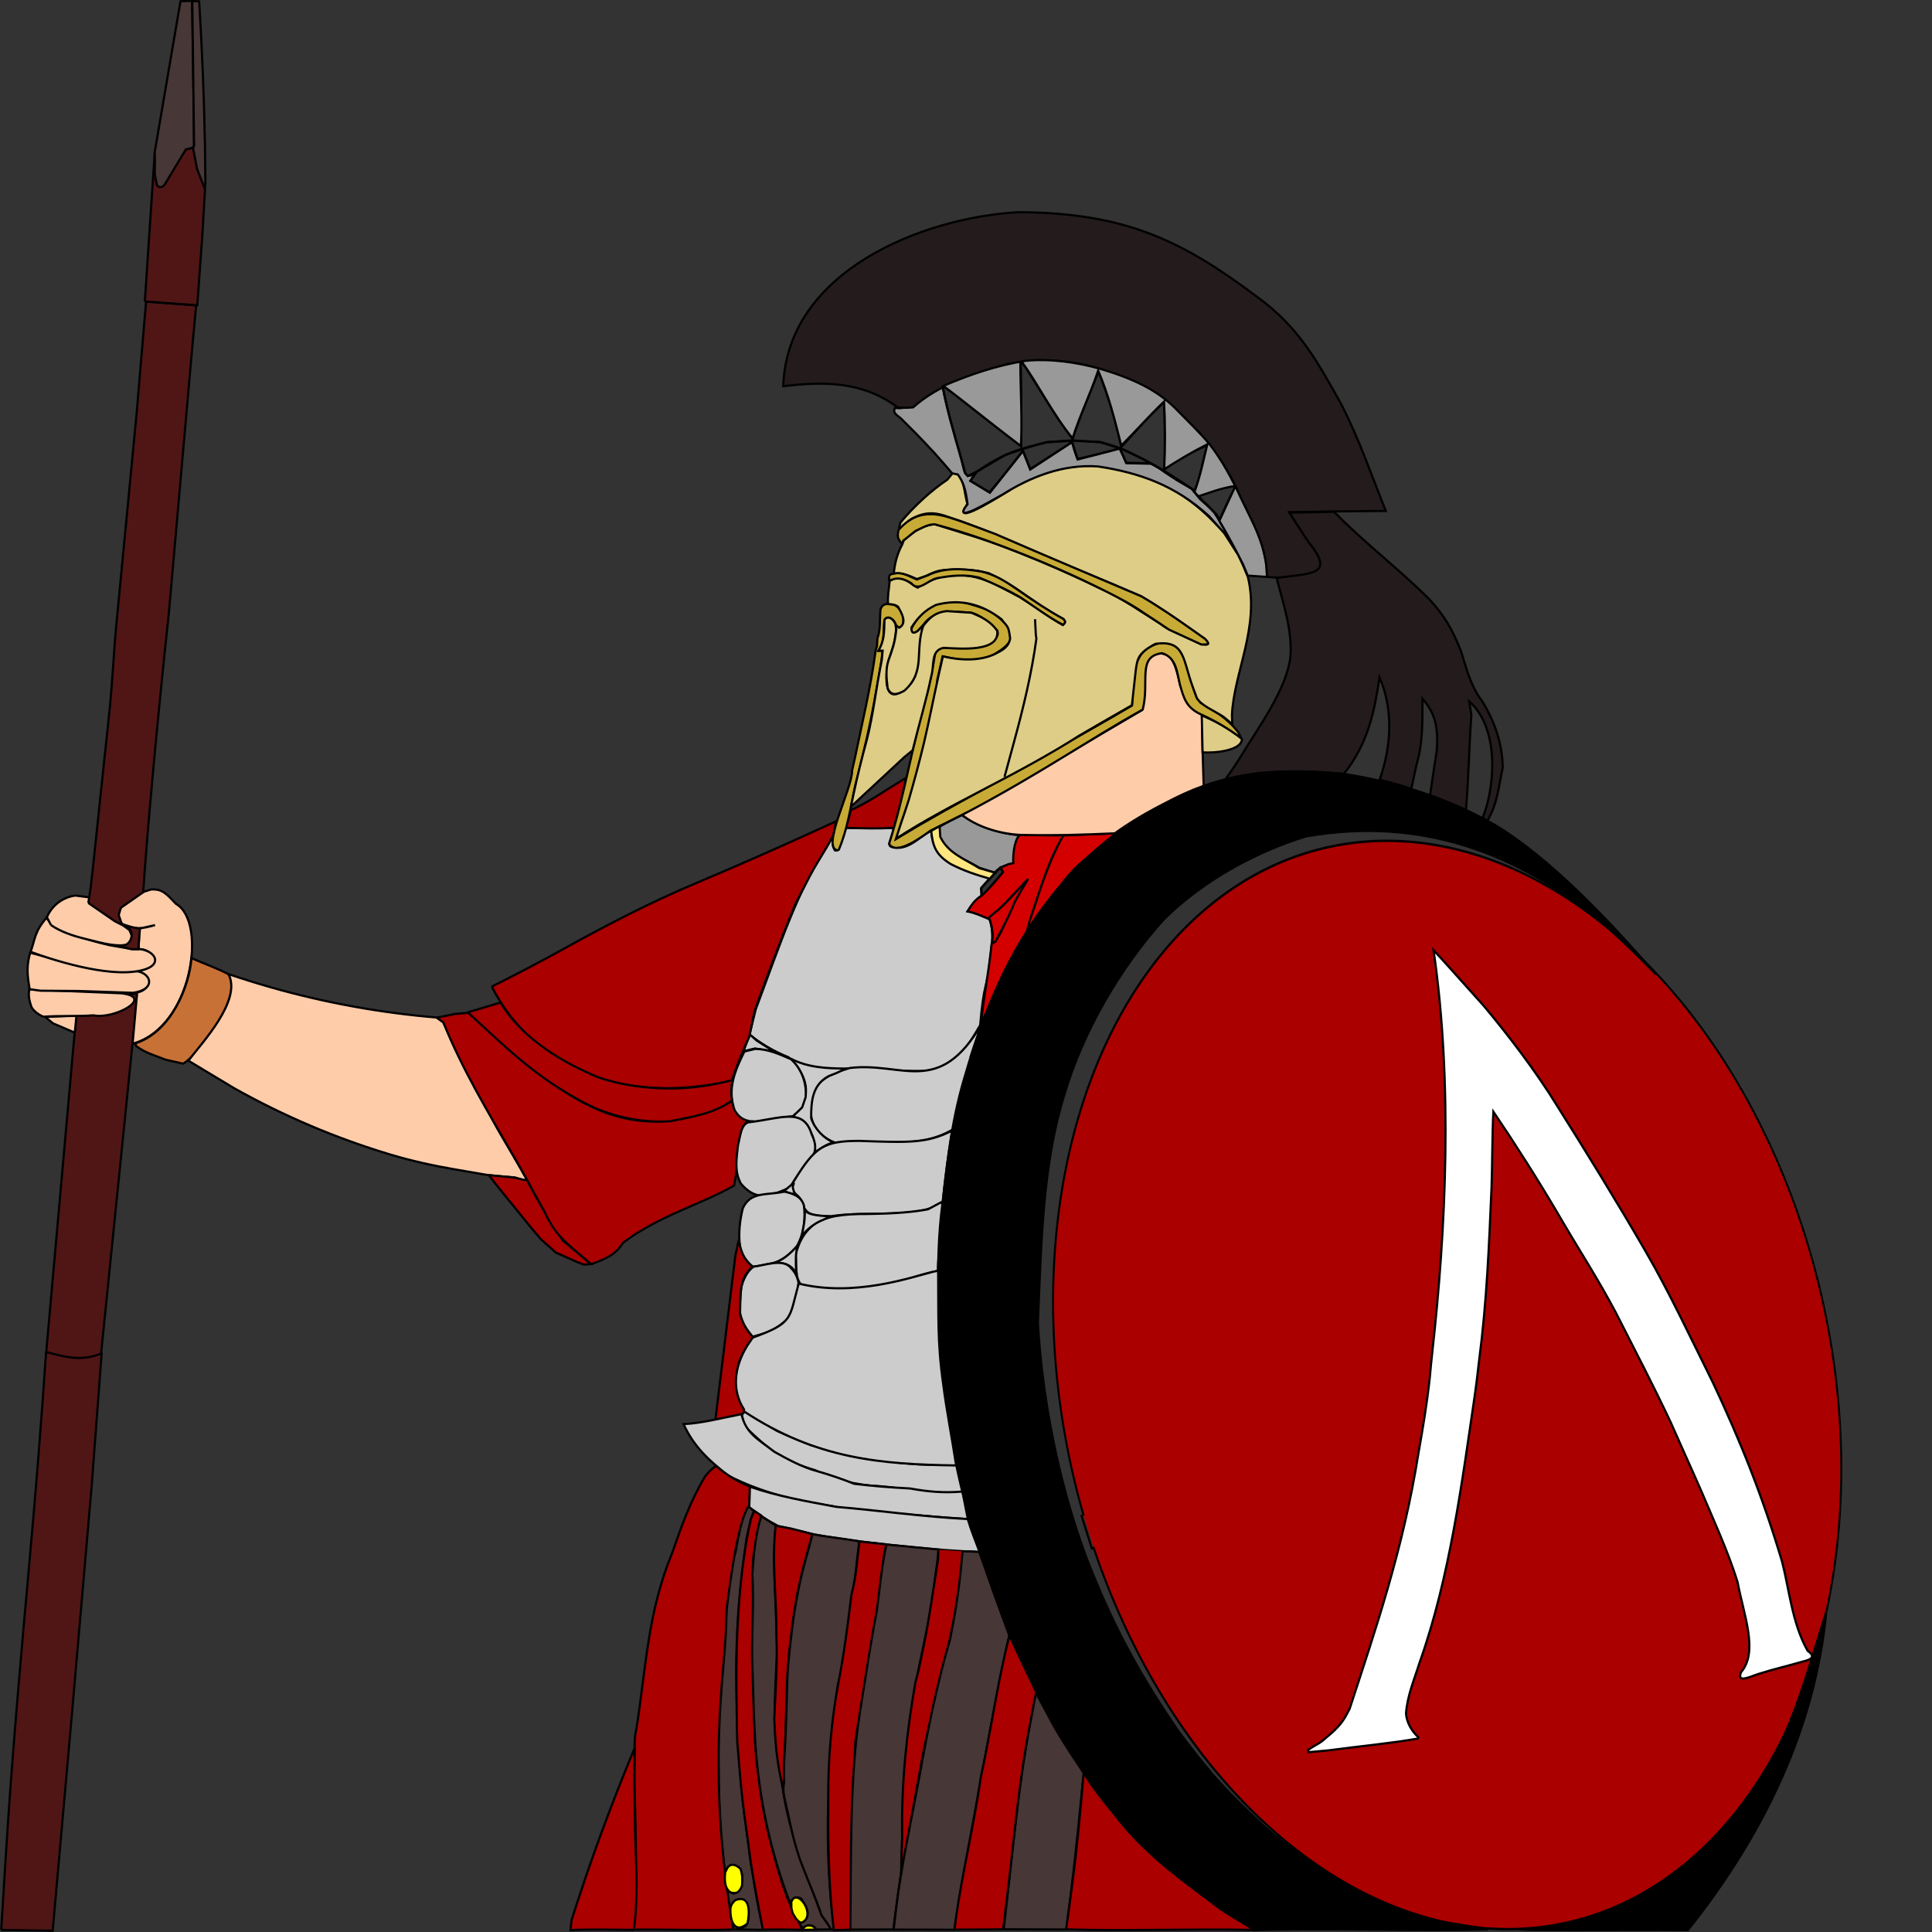 <?xml version="1.0" encoding="UTF-8" standalone="no"?>
<!-- Created with Inkscape (http://www.inkscape.org/) -->

<svg
   xmlns:dc="http://purl.org/dc/elements/1.1/"
   xmlns:cc="http://creativecommons.org/ns#"
   xmlns:rdf="http://www.w3.org/1999/02/22-rdf-syntax-ns#"
   xmlns:svg="http://www.w3.org/2000/svg"
   xmlns="http://www.w3.org/2000/svg"
   xmlns:sodipodi="http://sodipodi.sourceforge.net/DTD/sodipodi-0.dtd"
   xmlns:inkscape="http://www.inkscape.org/namespaces/inkscape"
   width="175"
   height="175"
   id="svg2"
   inkscape:label="Pozadí"
   version="1.1"
   inkscape:version="0.48.5 r10040"
   sodipodi:docname="spartan.svg">
  <rect width="100%" height="100%" fill="#333333" stroke="none"/>
  <defs
     id="defs3">
    <inkscape:path-effect
       effect="spiro"
       id="path-effect4029"
       is_visible="true" />
    <inkscape:path-effect
       effect="spiro"
       id="path-effect3257"
       is_visible="true" />
    <inkscape:path-effect
       effect="spiro"
       id="path-effect3268"
       is_visible="true" />
    <inkscape:path-effect
       effect="spiro"
       id="path-effect4045"
       is_visible="true" />
    <inkscape:path-effect
       effect="spiro"
       id="path-effect4322"
       is_visible="true" />
    <inkscape:path-effect
       effect="spiro"
       id="path-effect4311"
       is_visible="true" />
    <inkscape:path-effect
       effect="spiro"
       id="path-effect4307"
       is_visible="true" />
    <inkscape:path-effect
       effect="spiro"
       id="path-effect4303"
       is_visible="true" />
    <inkscape:path-effect
       effect="spiro"
       id="path-effect4299"
       is_visible="true" />
    <inkscape:path-effect
       effect="spiro"
       id="path-effect4295"
       is_visible="true" />
    <inkscape:path-effect
       effect="spiro"
       id="path-effect4291"
       is_visible="true" />
    <inkscape:path-effect
       effect="spiro"
       id="path-effect3515"
       is_visible="true" />
    <inkscape:path-effect
       effect="spiro"
       id="path-effect3511"
       is_visible="true" />
    <inkscape:path-effect
       effect="spiro"
       id="path-effect3507"
       is_visible="true" />
    <inkscape:path-effect
       effect="spiro"
       id="path-effect3503"
       is_visible="true" />
    <inkscape:path-effect
       effect="spiro"
       id="path-effect3499"
       is_visible="true" />
    <inkscape:path-effect
       effect="spiro"
       id="path-effect3495"
       is_visible="true" />
    <inkscape:path-effect
       effect="spiro"
       id="path-effect3491"
       is_visible="true" />
    <inkscape:path-effect
       effect="spiro"
       id="path-effect3487"
       is_visible="true" />
    <inkscape:path-effect
       effect="spiro"
       id="path-effect3483"
       is_visible="true" />
    <inkscape:path-effect
       effect="spiro"
       id="path-effect3479"
       is_visible="true" />
    <inkscape:path-effect
       effect="spiro"
       id="path-effect3475"
       is_visible="true" />
    <inkscape:path-effect
       effect="spiro"
       id="path-effect3471"
       is_visible="true" />
    <inkscape:path-effect
       effect="spiro"
       id="path-effect3467"
       is_visible="true" />
    <inkscape:path-effect
       effect="spiro"
       id="path-effect3463"
       is_visible="true" />
    <inkscape:path-effect
       effect="spiro"
       id="path-effect3459"
       is_visible="true" />
    <inkscape:path-effect
       effect="spiro"
       id="path-effect3455"
       is_visible="true" />
    <inkscape:path-effect
       effect="spiro"
       id="path-effect3451"
       is_visible="true" />
    <inkscape:path-effect
       effect="spiro"
       id="path-effect3447"
       is_visible="true" />
    <inkscape:path-effect
       effect="spiro"
       id="path-effect3443"
       is_visible="true" />
    <inkscape:path-effect
       effect="spiro"
       id="path-effect3439"
       is_visible="true" />
    <inkscape:path-effect
       effect="spiro"
       id="path-effect3435"
       is_visible="true" />
    <inkscape:path-effect
       effect="spiro"
       id="path-effect3431"
       is_visible="true" />
    <inkscape:path-effect
       effect="spiro"
       id="path-effect3427"
       is_visible="true" />
    <inkscape:path-effect
       effect="spiro"
       id="path-effect3423"
       is_visible="true" />
    <inkscape:path-effect
       effect="spiro"
       id="path-effect3419"
       is_visible="true" />
    <inkscape:path-effect
       effect="spiro"
       id="path-effect3415"
       is_visible="true" />
    <inkscape:path-effect
       effect="spiro"
       id="path-effect3411"
       is_visible="true" />
    <inkscape:path-effect
       effect="spiro"
       id="path-effect3407"
       is_visible="true" />
    <inkscape:path-effect
       effect="spiro"
       id="path-effect3403"
       is_visible="true" />
    <inkscape:path-effect
       effect="spiro"
       id="path-effect3399"
       is_visible="true" />
    <inkscape:path-effect
       effect="spiro"
       id="path-effect3395"
       is_visible="true" />
    <inkscape:path-effect
       effect="spiro"
       id="path-effect3391"
       is_visible="true" />
    <inkscape:path-effect
       effect="spiro"
       id="path-effect3387"
       is_visible="true" />
    <inkscape:path-effect
       effect="spiro"
       id="path-effect3383"
       is_visible="true" />
    <inkscape:path-effect
       effect="spiro"
       id="path-effect3379"
       is_visible="true" />
    <inkscape:path-effect
       effect="spiro"
       id="path-effect3375"
       is_visible="true" />
    <inkscape:path-effect
       effect="spiro"
       id="path-effect3371"
       is_visible="true" />
    <inkscape:path-effect
       effect="spiro"
       id="path-effect3367"
       is_visible="true" />
    <inkscape:path-effect
       effect="spiro"
       id="path-effect3363"
       is_visible="true" />
    <inkscape:path-effect
       effect="spiro"
       id="path-effect3359"
       is_visible="true" />
    <inkscape:path-effect
       effect="spiro"
       id="path-effect3355"
       is_visible="true" />
    <inkscape:path-effect
       effect="spiro"
       id="path-effect3351"
       is_visible="true" />
    <inkscape:path-effect
       effect="spiro"
       id="path-effect3347"
       is_visible="true" />
    <inkscape:path-effect
       effect="spiro"
       id="path-effect3343"
       is_visible="true" />
    <inkscape:path-effect
       effect="spiro"
       id="path-effect3339"
       is_visible="true" />
    <inkscape:path-effect
       effect="spiro"
       id="path-effect3335"
       is_visible="true" />
    <inkscape:path-effect
       effect="spiro"
       id="path-effect3331"
       is_visible="true" />
    <inkscape:path-effect
       effect="spiro"
       id="path-effect3327"
       is_visible="true" />
    <inkscape:path-effect
       effect="spiro"
       id="path-effect3323"
       is_visible="true" />
    <inkscape:path-effect
       effect="spiro"
       id="path-effect3319"
       is_visible="true" />
    <inkscape:path-effect
       effect="spiro"
       id="path-effect3315"
       is_visible="true" />
    <inkscape:path-effect
       effect="spiro"
       id="path-effect3311"
       is_visible="true" />
    <inkscape:path-effect
       effect="spiro"
       id="path-effect3307"
       is_visible="true" />
    <inkscape:path-effect
       effect="spiro"
       id="path-effect3303"
       is_visible="true" />
    <inkscape:path-effect
       effect="spiro"
       id="path-effect3299"
       is_visible="true" />
    <inkscape:path-effect
       effect="spiro"
       id="path-effect3295"
       is_visible="true" />
    <inkscape:path-effect
       effect="spiro"
       id="path-effect3291"
       is_visible="true" />
    <inkscape:path-effect
       effect="spiro"
       id="path-effect3287"
       is_visible="true" />
    <inkscape:path-effect
       effect="spiro"
       id="path-effect3283"
       is_visible="true" />
    <inkscape:path-effect
       effect="spiro"
       id="path-effect3279"
       is_visible="true" />
    <inkscape:path-effect
       effect="spiro"
       id="path-effect3275"
       is_visible="true" />
    <inkscape:path-effect
       effect="spiro"
       id="path-effect3271"
       is_visible="true" />
    <inkscape:path-effect
       effect="spiro"
       id="path-effect3267"
       is_visible="true" />
    <inkscape:path-effect
       effect="spiro"
       id="path-effect3263"
       is_visible="true" />
    <inkscape:path-effect
       effect="spiro"
       id="path-effect3258"
       is_visible="true" />
    <inkscape:path-effect
       effect="spiro"
       id="path-effect3254"
       is_visible="true" />
    <inkscape:path-effect
       effect="spiro"
       id="path-effect3250"
       is_visible="true" />
    <inkscape:path-effect
       effect="spiro"
       id="path-effect3246"
       is_visible="true" />
    <inkscape:path-effect
       effect="spiro"
       id="path-effect3242"
       is_visible="true" />
    <inkscape:path-effect
       effect="spiro"
       id="path-effect3238"
       is_visible="true" />
    <inkscape:path-effect
       effect="spiro"
       id="path-effect3234"
       is_visible="true" />
    <inkscape:path-effect
       effect="spiro"
       id="path-effect3230"
       is_visible="true" />
    <inkscape:path-effect
       effect="spiro"
       id="path-effect3226"
       is_visible="true" />
    <inkscape:path-effect
       effect="spiro"
       id="path-effect3222"
       is_visible="true" />
    <inkscape:path-effect
       effect="spiro"
       id="path-effect3218"
       is_visible="true" />
    <inkscape:path-effect
       effect="spiro"
       id="path-effect3214"
       is_visible="true" />
    <inkscape:path-effect
       effect="spiro"
       id="path-effect3210"
       is_visible="true" />
    <inkscape:path-effect
       effect="spiro"
       id="path-effect3206"
       is_visible="true" />
    <inkscape:path-effect
       effect="spiro"
       id="path-effect3202"
       is_visible="true" />
    <inkscape:path-effect
       effect="spiro"
       id="path-effect3198"
       is_visible="true" />
    <inkscape:path-effect
       effect="spiro"
       id="path-effect3194"
       is_visible="true" />
    <inkscape:path-effect
       effect="spiro"
       id="path-effect3190"
       is_visible="true" />
    <inkscape:path-effect
       effect="spiro"
       id="path-effect3186"
       is_visible="true" />
    <inkscape:path-effect
       effect="spiro"
       id="path-effect3185"
       is_visible="true" />
    <inkscape:path-effect
       effect="spiro"
       id="path-effect3178"
       is_visible="true" />
    <inkscape:path-effect
       effect="spiro"
       id="path-effect4009"
       is_visible="true" />
    <inkscape:path-effect
       effect="spiro"
       id="path-effect3237"
       is_visible="true" />
    <inkscape:path-effect
       effect="spiro"
       id="path-effect3233"
       is_visible="true" />
    <inkscape:path-effect
       effect="spiro"
       id="path-effect3227"
       is_visible="true" />
    <inkscape:path-effect
       effect="spiro"
       id="path-effect3223"
       is_visible="true" />
    <inkscape:path-effect
       effect="spiro"
       id="path-effect3219"
       is_visible="true" />
    <inkscape:path-effect
       effect="spiro"
       id="path-effect3215"
       is_visible="true" />
    <inkscape:path-effect
       effect="spiro"
       id="path-effect3211"
       is_visible="true" />
    <inkscape:path-effect
       effect="spiro"
       id="path-effect3207"
       is_visible="true" />
    <inkscape:path-effect
       effect="spiro"
       id="path-effect3203"
       is_visible="true" />
    <inkscape:path-effect
       effect="spiro"
       id="path-effect3197"
       is_visible="true" />
    <inkscape:path-effect
       effect="spiro"
       id="path-effect3193"
       is_visible="true" />
    <inkscape:path-effect
       effect="spiro"
       id="path-effect3187"
       is_visible="true" />
    <inkscape:path-effect
       effect="spiro"
       id="path-effect3183"
       is_visible="true" />
    <inkscape:path-effect
       effect="spiro"
       id="path-effect3177"
       is_visible="true" />
    <inkscape:path-effect
       effect="spiro"
       id="path-effect3173"
       is_visible="true" />
    <inkscape:path-effect
       effect="spiro"
       id="path-effect3169"
       is_visible="true" />
    <inkscape:path-effect
       effect="spiro"
       id="path-effect3165"
       is_visible="true" />
    <inkscape:path-effect
       effect="spiro"
       id="path-effect3161"
       is_visible="true" />
    <inkscape:path-effect
       effect="spiro"
       id="path-effect3157"
       is_visible="true" />
    <inkscape:path-effect
       effect="spiro"
       id="path-effect3153"
       is_visible="true" />
    <inkscape:path-effect
       effect="spiro"
       id="path-effect3146"
       is_visible="true" />
    <inkscape:path-effect
       effect="spiro"
       id="path-effect3142"
       is_visible="true" />
    <inkscape:path-effect
       effect="spiro"
       id="path-effect3138"
       is_visible="true" />
    <inkscape:path-effect
       effect="spiro"
       id="path-effect3134"
       is_visible="true" />
    <inkscape:path-effect
       effect="spiro"
       id="path-effect3130"
       is_visible="true" />
    <inkscape:path-effect
       effect="spiro"
       id="path-effect3126"
       is_visible="true" />
    <inkscape:path-effect
       effect="spiro"
       id="path-effect3125"
       is_visible="true" />
    <inkscape:path-effect
       effect="spiro"
       id="path-effect3334"
       is_visible="true" />
    <inkscape:path-effect
       effect="spiro"
       id="path-effect3330"
       is_visible="true" />
    <inkscape:path-effect
       effect="spiro"
       id="path-effect3326"
       is_visible="true" />
    <inkscape:path-effect
       effect="spiro"
       id="path-effect3322"
       is_visible="true" />
    <inkscape:path-effect
       effect="spiro"
       id="path-effect3318"
       is_visible="true" />
    <inkscape:path-effect
       effect="spiro"
       id="path-effect3274"
       is_visible="true" />
    <inkscape:path-effect
       effect="spiro"
       id="path-effect3270"
       is_visible="true" />
    <inkscape:path-effect
       effect="spiro"
       id="path-effect3266"
       is_visible="true" />
    <inkscape:path-effect
       effect="spiro"
       id="path-effect3262"
       is_visible="true" />
    <inkscape:path-effect
       effect="spiro"
       id="path-effect3256"
       is_visible="true" />
    <inkscape:path-effect
       effect="spiro"
       id="path-effect3252"
       is_visible="true" />
    <inkscape:path-effect
       effect="spiro"
       id="path-effect3248"
       is_visible="true" />
    <inkscape:path-effect
       effect="spiro"
       id="path-effect3244"
       is_visible="true" />
    <inkscape:path-effect
       effect="spiro"
       id="path-effect3240"
       is_visible="true" />
    <inkscape:path-effect
       effect="spiro"
       id="path-effect3236"
       is_visible="true" />
    <inkscape:path-effect
       effect="spiro"
       id="path-effect3232"
       is_visible="true" />
    <inkscape:path-effect
       effect="spiro"
       id="path-effect3228"
       is_visible="true" />
    <inkscape:path-effect
       effect="spiro"
       id="path-effect3224"
       is_visible="true" />
    <inkscape:path-effect
       effect="spiro"
       id="path-effect3220"
       is_visible="true" />
    <inkscape:path-effect
       effect="spiro"
       id="path-effect3216"
       is_visible="true" />
    <inkscape:path-effect
       effect="spiro"
       id="path-effect3212"
       is_visible="true" />
    <inkscape:path-effect
       effect="spiro"
       id="path-effect3208"
       is_visible="true" />
    <inkscape:path-effect
       effect="spiro"
       id="path-effect3204"
       is_visible="true" />
    <inkscape:path-effect
       effect="spiro"
       id="path-effect3200"
       is_visible="true" />
    <inkscape:path-effect
       effect="spiro"
       id="path-effect3196"
       is_visible="true" />
    <inkscape:path-effect
       effect="spiro"
       id="path-effect3192"
       is_visible="true" />
    <inkscape:path-effect
       effect="spiro"
       id="path-effect3188"
       is_visible="true" />
    <inkscape:path-effect
       effect="spiro"
       id="path-effect3184"
       is_visible="true" />
    <inkscape:path-effect
       effect="spiro"
       id="path-effect3180"
       is_visible="true" />
    <inkscape:path-effect
       effect="spiro"
       id="path-effect3176"
       is_visible="true" />
    <inkscape:path-effect
       effect="spiro"
       id="path-effect3172"
       is_visible="true" />
    <inkscape:path-effect
       effect="spiro"
       id="path-effect3168"
       is_visible="true" />
    <inkscape:path-effect
       effect="spiro"
       id="path-effect3164"
       is_visible="true" />
    <inkscape:path-effect
       effect="spiro"
       id="path-effect3156"
       is_visible="true" />
    <inkscape:path-effect
       effect="spiro"
       id="path-effect3152"
       is_visible="true" />
    <inkscape:path-effect
       effect="spiro"
       id="path-effect3148"
       is_visible="true" />
    <inkscape:path-effect
       effect="spiro"
       id="path-effect3144"
       is_visible="true" />
    <inkscape:path-effect
       effect="spiro"
       id="path-effect3140"
       is_visible="true" />
    <inkscape:path-effect
       effect="spiro"
       id="path-effect3136"
       is_visible="true" />
    <inkscape:path-effect
       effect="spiro"
       id="path-effect3132"
       is_visible="true" />
    <inkscape:path-effect
       effect="spiro"
       id="path-effect3128"
       is_visible="true" />
    <inkscape:path-effect
       effect="spiro"
       id="path-effect3124"
       is_visible="true" />
    <inkscape:path-effect
       effect="spiro"
       id="path-effect3120"
       is_visible="true" />
    <inkscape:path-effect
       effect="spiro"
       id="path-effect3116"
       is_visible="true" />
    <inkscape:path-effect
       effect="spiro"
       id="path-effect3112"
       is_visible="true" />
    <inkscape:path-effect
       effect="spiro"
       id="path-effect3108"
       is_visible="true" />
    <inkscape:path-effect
       effect="spiro"
       id="path-effect3104"
       is_visible="true" />
    <inkscape:path-effect
       effect="spiro"
       id="path-effect3100"
       is_visible="true" />
    <inkscape:path-effect
       effect="spiro"
       id="path-effect3096"
       is_visible="true" />
    <inkscape:path-effect
       effect="spiro"
       id="path-effect3092"
       is_visible="true" />
    <inkscape:path-effect
       effect="spiro"
       id="path-effect3088"
       is_visible="true" />
    <inkscape:path-effect
       effect="spiro"
       id="path-effect3084"
       is_visible="true" />
    <inkscape:path-effect
       effect="spiro"
       id="path-effect3080"
       is_visible="true" />
    <inkscape:path-effect
       effect="spiro"
       id="path-effect3076"
       is_visible="true" />
    <inkscape:path-effect
       effect="spiro"
       id="path-effect3072"
       is_visible="true" />
    <inkscape:path-effect
       effect="spiro"
       id="path-effect3068"
       is_visible="true" />
    <inkscape:path-effect
       effect="spiro"
       id="path-effect3064"
       is_visible="true" />
    <inkscape:path-effect
       effect="spiro"
       id="path-effect3060"
       is_visible="true" />
    <inkscape:path-effect
       effect="spiro"
       id="path-effect3056"
       is_visible="true" />
    <inkscape:path-effect
       effect="spiro"
       id="path-effect3052"
       is_visible="true" />
    <inkscape:path-effect
       effect="spiro"
       id="path-effect3048"
       is_visible="true" />
    <inkscape:path-effect
       effect="spiro"
       id="path-effect3044"
       is_visible="true" />
    <inkscape:path-effect
       effect="spiro"
       id="path-effect3040"
       is_visible="true" />
    <inkscape:path-effect
       effect="spiro"
       id="path-effect3036"
       is_visible="true" />
    <inkscape:path-effect
       effect="spiro"
       id="path-effect3032"
       is_visible="true" />
    <inkscape:path-effect
       effect="spiro"
       id="path-effect3012"
       is_visible="true" />
  </defs>
  <sodipodi:namedview
     id="base"
     pagecolor="#ffffff"
     bordercolor="#666666"
     borderopacity="1.0"
     inkscape:pageopacity="0.0"
     inkscape:pageshadow="2"
     inkscape:zoom="3.52"
     inkscape:cx="87.5"
     inkscape:cy="87.5"
     inkscape:document-units="px"
     inkscape:current-layer="layer4"
     showgrid="false"
     units="px"
     showguides="true"
     inkscape:guide-bbox="true"
     inkscape:window-width="1536"
     inkscape:window-height="803"
     inkscape:window-x="-8"
     inkscape:window-y="-8"
     inkscape:window-maximized="1"
     fit-margin-top="0"
     fit-margin-left="0"
     fit-margin-right="0"
     fit-margin-bottom="0" />
  <g
     inkscape:groupmode="layer"
     id="layer4"
     inkscape:label="final_pexeso"
     style="display:inline"
     transform="translate(-34.969,-711.469)">
    <path
       style="fill:#483737;fill-opacity:1;stroke:#000000;stroke-width:0.197px;stroke-linecap:butt;stroke-linejoin:miter;stroke-opacity:1"
       d="m 102.254,886.246 c 0.621,-0.007 1.243,0.041 1.863,0.013 -0.318,-1.195 -0.544,-2.529 -0.74,-3.625 -0.051,-0.291 -0.087,-0.585 -0.132,-0.877 -0.072,-0.46 -0.168,-0.916 -0.247,-1.374 -0.569,-4.235 -1.032,-7.702 -1.198,-11.629 -0.029,-0.678 -0.051,-1.357 -0.07,-2.035 -0.02,-0.675 -0.037,-1.351 -0.044,-2.026 -0.112,-3.689 0.102,-7.173 0.493,-10.634 0.077,-0.676 0.159,-1.351 0.247,-2.026 0.054,-0.417 0.11,-0.834 0.167,-1.251 l 0.405,-1.736 0.273,-0.705 -0.467,-0.414 -0.15,0.018 c -0.738,0.761 -0.554,2.04 -0.846,2.898 -0.491,3.019 -0.024,-0.779 -0.802,4.176 -0.28,2.031 -0.302,4.105 -0.441,6.052 -0.175,2.691 -0.478,5.381 -0.529,7.991 -0.017,0.957 0.01,1.915 0.026,2.872 -0.006,2.426 0.102,4.905 0.352,7.163 0.068,0.608 0.138,1.216 0.211,1.824 l 0.053,0.247 c 0.067,-0.417 0.176,-0.614 0.564,-0.775 l 0.194,0.026 c 1.29,0.339 0.724,2.461 -0.009,2.573 -1.023,-0.562 -0.498,0.333 -0.361,1.233 l 0.062,0.15 c 0.14,-0.853 1.009,-1.191 1.489,-0.555 0.144,0.721 0.31,1.526 -0.106,2.114 l -0.423,0.176 0.009,0.123 0.154,0.013"
       id="path3457"
       inkscape:connector-curvature="0"
       sodipodi:nodetypes="cccsccsccsccccccccccccccccccccccc" />
    <path
       sodipodi:type="arc"
       style="fill:#aa0000;fill-opacity:1;stroke:#000000;stroke-width:0.547;stroke-linecap:butt;stroke-linejoin:miter;stroke-miterlimit:4;stroke-opacity:1;stroke-dasharray:none"
       id="path4037"
       sodipodi:cx="1149.0485"
       sodipodi:cy="570.65912"
       sodipodi:rx="106.57109"
       sodipodi:ry="125.25891"
       d="m 1255.62,570.659 a 106.571,125.259 0 1 1 -0.19,-7.468"
       sodipodi:start="0"
       sodipodi:end="6.2235319"
       sodipodi:open="true"
       transform="matrix(-0.309,0.111,-0.11,-0.382,583.884,927.371)" />
    <path
       style="fill:#cccccc;fill-opacity:1;stroke:#000000;stroke-width:0.197px;stroke-linecap:butt;stroke-linejoin:miter;stroke-opacity:1"
       d="m 110.046,787.825 c 0.149,-0.245 0.29,-0.495 0.423,-0.749 -0.089,0.563 -0.161,0.957 0.13,1.427 0.393,0.161 0.683,-1.418 1.024,-2.059 l 4.326,0.033 -0.388,1.321 c -0.146,0.543 0.478,0.378 0.925,0.458 0.909,-0.103 1.567,-0.733 2.299,-1.233 l 0.573,-0.335 c -0.075,2.826 3.221,3.618 5.277,4.317 l -0.802,0.916 0.062,0.652 c -0.564,0.427 -0.997,0.981 -1.289,1.433 0.695,0.129 1.331,0.431 1.981,0.698 0.543,1.461 0.068,3.094 -0.025,4.423 -0.169,1.658 -0.483,1.324 -0.81,5.195 -2.175,3.819 -3.199,4.195 -5.43,4.162 -3.459,-0.05 -2.588,0.064 -6.663,-0.211 -0.902,0.319 -3.926,0.117 -5.287,-1.05 -1.305,-0.516 -2.51,-1.238 -3.515,-2.044 0.196,-0.768 0.394,-1.571 0.564,-2.282 2.124,-5.645 3.843,-10.997 6.625,-15.074"
       id="path3277"
       inkscape:connector-curvature="0"
       sodipodi:nodetypes="ccccccccccccccccsccccc" />
    <path
       style="fill:#501616;fill-opacity:1;stroke:#000000;stroke-width:0.197px;stroke-linecap:butt;stroke-linejoin:miter;stroke-opacity:1"
       d="m 35.08,886.28 4.66,0.075 1.731,-19.478 1.798,-20.763 0.906,-12.039 -5.034,-0.1 c -0.422,6.227 -0.915,12.448 -1.477,18.664 -0.819,9.061 -1.625,18.125 -2.187,27.205 l -0.398,6.434"
       id="path3184"
       inkscape:connector-curvature="0" />
    <path
       style="fill:#501616;fill-opacity:1;stroke:#000000;stroke-width:0.197px;stroke-linecap:butt;stroke-linejoin:miter;stroke-opacity:1"
       d="m 39.154,833.926 0.561,0.15 c 0.725,0.193 1.461,0.372 2.211,0.394 0.75,0.022 1.506,-0.107 2.2,-0.394 l 3.302,-32.593 -0.66,0 0.249,0.548 0,0.249 -1.694,0.972 -2.454,0.199 -0.997,-0.025 -2.716,30.5"
       id="path3188"
       inkscape:connector-curvature="0" />
    <path
       style="fill:#ffccaa;fill-opacity:1;stroke:#000000;stroke-width:0.197px;stroke-linecap:butt;stroke-linejoin:miter;stroke-opacity:1"
       d="m 46.979,806.005 c 5.401,-1.448 6.796,-11.049 3.937,-12.659 -0.874,-0.903 -1.208,-1.367 -2.268,-1.308 -0.807,0.27 -1.901,0.556 -2.573,1.021 -0.672,0.465 -0.923,1.109 -0.043,2.094 1.104,0.572 1.84,0.43 2.978,0.112 l -1.42,0.319 -0.07,1.864 c 1.022,-0.067 1.884,0.921 -0.07,2.021 0.944,0.358 1.278,0.897 0.621,1.603 -0.37,0.232 -0.277,0.175 -0.679,0.305 l -0.413,4.628"
       id="path3192"
       inkscape:connector-curvature="0"
       sodipodi:nodetypes="cccscccccccc" />
    <path
       style="fill:#ffccaa;fill-opacity:1;stroke:#000000;stroke-width:0.197px;stroke-linecap:butt;stroke-linejoin:miter;stroke-opacity:1"
       d="m 41.746,805.008 0.15,-1.557 -2.828,0.137 0.698,0.573 1.981,0.847"
       id="path3196"
       inkscape:path-effect="#path-effect3198"
       inkscape:original-d="m 41.745955,805.00816 0.14951,-1.5574 -2.828239,0.13706 0.697715,0.57312 z"
       inkscape:connector-curvature="0"
       sodipodi:nodetypes="ccccc" />
    <path
       style="fill:#ffccaa;fill-opacity:1;stroke:#000000;stroke-width:0.197px;stroke-linecap:butt;stroke-linejoin:miter;stroke-opacity:1"
       d="m 38.905,803.563 c 1.58,-0.112 2.99,-0.016 4.535,-0.125 1.881,0.394 5.618,-1.663 2.502,-1.998 l -8.321,-0.345 c -0.109,0.591 0.019,1.045 0.199,1.595 0.232,0.408 0.702,0.725 1.084,0.872"
       id="path3200"
       inkscape:connector-curvature="0"
       sodipodi:nodetypes="cccccc" />
    <path
       style="fill:#ffccaa;fill-opacity:1;stroke:#000000;stroke-width:0.197px;stroke-linecap:butt;stroke-linejoin:miter;stroke-opacity:1"
       d="m 37.659,801.071 0.997,0.137 3.451,0.025 4.912,0.164 c 2.063,-0.29 1.69,-1.7 0.422,-1.944 l -5.012,-0.455 -4.73,-1.23 c -0.303,1.138 -0.302,1.865 -0.04,3.302"
       id="path3204"
       inkscape:connector-curvature="0"
       sodipodi:nodetypes="cccccccc" />
    <path
       style="fill:#ffccaa;fill-opacity:1;stroke:#000000;stroke-width:0.197px;stroke-linecap:butt;stroke-linejoin:miter;stroke-opacity:1"
       d="m 37.659,797.657 c 2.797,1.025 7.83,2.512 10.515,1.594 1.726,-0.606 0.533,-1.999 -1.12,-1.806 -0.658,-0.093 -1.576,-0.259 -2.23,-0.374 -1.995,-0.472 -5.124,-1.398 -5.635,-2.493 -1.134,1.377 -0.991,1.838 -1.464,3.154"
       id="path3208"
       inkscape:connector-curvature="0"
       sodipodi:nodetypes="cccccc" />
    <path
       style="fill:#ffccaa;fill-opacity:1;stroke:#000000;stroke-width:0.197px;stroke-linecap:butt;stroke-linejoin:miter;stroke-opacity:1"
       d="m 39.591,795.265 c 0.898,0.612 1.948,0.957 3.003,1.221 l 1.246,0.311 c 0.811,0.203 1.646,0.353 2.479,0.287 l 0.399,-0.125 0.212,-0.685 -0.237,-0.561 -0.473,-0.349 -3.19,-2.616 -1.246,-0.162 c -0.476,0.064 -0.937,0.235 -1.339,0.496 -0.544,0.354 -0.978,0.874 -1.228,1.472 l 0.374,0.71"
       id="path3212"
       inkscape:connector-curvature="0" />
    <path
       style="fill:#501616;fill-opacity:1;stroke:#000000;stroke-width:0.197px;stroke-linecap:butt;stroke-linejoin:miter;stroke-opacity:1"
       d="m 45.882,797.196 0.972,0.249 0.645,0.009 0.145,-1.863 -0.716,-0.14 -0.822,-0.249 c 0.216,0.047 0.415,0.168 0.556,0.338 0.141,0.17 0.223,0.388 0.229,0.609 0.005,0.185 -0.043,0.372 -0.137,0.532 -0.094,0.16 -0.234,0.292 -0.398,0.378 l -0.598,0.087 0.125,0.05"
       id="path3216"
       inkscape:path-effect="#path-effect3218"
       inkscape:original-d="m 45.882411,797.19624 0.971818,0.24919 0.645223,0.009 0.145235,-1.86283 -0.715703,-0.14008 -0.822307,-0.24918 c 0.42204,0.23857 0.57808,0.5332 0.78493,0.9469 0.2217,0.45722 -0.156973,0.76469 -0.535746,0.90952 l -0.598042,0.0872 z"
       inkscape:connector-curvature="0"
       sodipodi:nodetypes="cccccccccc" />
    <path
       style="fill:#501616;fill-opacity:1;stroke:#000000;stroke-width:0.197px;stroke-linecap:butt;stroke-linejoin:miter;stroke-opacity:1"
       d="m 42.967,793.259 2.405,1.657 0.66,0.336 -0.311,-0.897 0.199,-0.66 2.018,-1.408 c 0.059,-0.86 0.122,-1.72 0.187,-2.579 0.253,-3.334 0.547,-6.664 0.86,-9.992 0.399,-4.256 0.827,-8.508 1.283,-12.758 l 2.081,-23.648 0.386,-4.186 -4.535,-0.336 -0.872,10.304 -1.807,18.801 c -0.259,2.692 -0.364,5.397 -0.648,8.086 l -1.532,14.503 c -0.098,0.93 -0.21,1.858 -0.374,2.778"
       id="path3220"
       inkscape:connector-curvature="0" />
    <path
       style="fill:#501616;fill-opacity:1;stroke:#000000;stroke-width:0.197px;stroke-linecap:butt;stroke-linejoin:miter;stroke-opacity:1"
       d="m 48.088,738.775 4.75,0.347 0.443,-6.121 0.266,-4.493 -1.123,-3.7 c -0.1,0.034 -0.199,0.067 -0.299,0.1 -0.129,0.042 -0.257,0.084 -0.386,0.125 l -2.317,3.277 -0.237,-0.1 -0.212,-1.184 0.021,-1.866 -0.905,13.615"
       id="path3224"
       inkscape:connector-curvature="0" />
    <path
       style="fill:#483737;fill-opacity:1;stroke:#000000;stroke-width:0.197px;stroke-linecap:butt;stroke-linejoin:miter;stroke-opacity:1"
       d="m 48.985,725.232 c 0.017,0.506 0.021,1.013 0.012,1.52 -0.003,0.166 -0.007,0.332 -0.012,0.498 l 0.187,0.922 c 0.021,0.084 0.076,0.158 0.15,0.202 0.074,0.044 0.164,0.059 0.249,0.042 0.084,-0.017 0.161,-0.063 0.223,-0.123 0.061,-0.06 0.107,-0.134 0.152,-0.208 l 1.856,-3.077 0.548,-0.137 0.199,-0.15 c -0.026,-2.658 -0.06,-5.316 -0.1,-7.974 -0.026,-1.732 -0.055,-3.464 -0.087,-5.195 l -1.009,0.025 -0.037,0.013 -2.33,13.643 -6e-6,-3e-5"
       id="path3228"
       inkscape:path-effect="#path-effect3230"
       inkscape:original-d="m 48.984754,725.23187 0.01245,1.52002 -0.01245,0.49837 0.186887,0.92198 c 0.317001,0.20217 0.635273,0.12977 0.772472,-0.0872 l 1.856421,-3.07743 0.548205,-0.13705 0.199347,-0.14951 -0.09967,-7.97389 -0.08721,-5.19549 -1.009196,0.0249 -0.03738,0.0125 c -0.687364,4.60728 -1.551396,9.43354 -2.32987,13.64283 z"
       inkscape:connector-curvature="0"
       sodipodi:nodetypes="ccccccccccccc" />
    <path
       style="fill:#483737;fill-opacity:1;stroke:#000000;stroke-width:0.197px;stroke-linecap:butt;stroke-linejoin:miter;stroke-opacity:1"
       d="m 52.448,724.846 0.374,1.931 0.673,1.732 0.075,-0.349 c -0.002,-0.586 -0.006,-1.171 -0.012,-1.757 -0.006,-0.59 -0.015,-1.179 -0.025,-1.769 -0.077,-4.351 -0.258,-8.701 -0.523,-13.045 l -0.623,-0.025 0.162,13.12 -0.1,0.162"
       id="path3232"
       inkscape:path-effect="#path-effect3234"
       inkscape:original-d="m 52.448413,724.84563 0.373775,1.93118 0.672798,1.73183 0.07476,-0.34886 -0.01245,-1.75674 -0.02492,-1.76921 c -0.310785,-4.80035 -0.523286,-8.45887 -0.523286,-13.04479 l -0.622961,-0.0249 c 0.04543,4.44336 0.08767,9.06332 0.161969,13.11954 z"
       inkscape:connector-curvature="0"
       sodipodi:nodetypes="cccccccccc" />
    <path
       style="fill:#c87137;fill-opacity:1;stroke:#000000;stroke-width:0.197px;stroke-linecap:butt;stroke-linejoin:miter;stroke-opacity:1"
       d="m 47.214,805.982 c 3.289,-1.045 4.917,-5.221 5.098,-7.727 1.024,0.462 2.421,0.946 3.403,1.49 1.279,1.957 -2.734,7.272 -4.158,8.07 l -1.564,-0.353 c -1.181,-0.455 -1.799,-0.601 -2.683,-1.233 L 47.214,805.982"
       id="path3236"
       inkscape:connector-curvature="0"
       sodipodi:nodetypes="ccccccc" />
    <path
       style="fill:#ffccaa;fill-opacity:1;stroke:#000000;stroke-width:0.197px;stroke-linecap:butt;stroke-linejoin:miter;stroke-opacity:1"
       d="m 52.037,807.55 c 1.157,-1.568 4.883,-5.446 3.626,-7.849 1.265,0.431 2.54,0.83 3.825,1.196 4.916,1.401 9.969,2.32 15.063,2.741 l 0.573,0.424 2.305,4.805 c 0.383,0.636 0.749,1.283 1.096,1.94 0.502,0.95 0.966,1.92 1.483,2.861 0.359,0.652 0.743,1.29 1.121,1.931 0.546,0.924 1.082,1.855 1.607,2.791 l -0.461,-0.05 -0.648,-0.212 -2.417,-0.212 -3.165,-0.548 c -1.929,-0.334 -3.843,-0.758 -5.719,-1.321 -4.915,-1.474 -9.667,-3.492 -14.141,-6.005 l -4.149,-2.492"
       id="path3240"
       inkscape:connector-curvature="0"
       sodipodi:nodetypes="ccscccsssccccsscc" />
    <path
       style="fill:#aa0000;fill-opacity:1;stroke:#000000;stroke-width:0.197px;stroke-linecap:butt;stroke-linejoin:miter;stroke-opacity:1"
       d="m 82.665,818.316 -0.211,0.035 -0.863,-0.211 -2.343,-0.229 c 0.191,0.255 0.385,0.507 0.581,0.758 0.541,0.69 1.103,1.364 1.656,2.044 0.506,0.622 1.005,1.249 1.515,1.868 0.308,0.373 0.619,0.743 0.934,1.11 l 1.374,1.233 1.938,0.863 0.617,0.229 0.617,-0.053 c -0.46,-0.398 -0.924,-0.792 -1.392,-1.181 -0.379,-0.315 -0.761,-0.626 -1.145,-0.934 -0.54,-0.823 -1.063,-1.657 -1.568,-2.502 -0.595,-0.996 -1.165,-2.006 -1.709,-3.031"
       id="path3244"
       inkscape:path-effect="#path-effect3246"
       inkscape:original-d="m 82.664897,818.31629 -0.21144,0.0352 -0.863379,-0.21144 -2.343457,-0.22906 0.58146,0.75765 1.656278,2.04392 1.515318,1.86772 0.933858,1.11006 1.374359,1.2334 1.938196,0.86338 0.6167,0.22906 0.616699,-0.0529 -1.391978,-1.18054 -1.145298,-0.93386 -1.568179,-2.50204 z"
       inkscape:connector-curvature="0"
       sodipodi:nodetypes="cccccccccccccccc" />
    <path
       style="fill:#aa0000;fill-opacity:1;stroke:#000000;stroke-width:0.197px;stroke-linecap:butt;stroke-linejoin:miter;stroke-opacity:1"
       d="m 77.442,803.202 -1.271,0.112 -1.645,0.336 0.598,0.424 c 1.705,4.23 4.058,8.158 6.354,12.098 0.416,0.713 0.823,1.432 1.221,2.155 0.523,0.951 1.031,1.911 1.57,2.853 1.012,2.167 1.647,2.585 4.249,4.797 1.27,-0.465 2.204,-0.827 2.878,-1.931 3.239,-2.461 7.188,-3.52 10.067,-5.195 0.373,-1.738 0.23,-2.911 0.573,-4.61 0.157,-0.615 0.304,-1.09 0.847,-1.258 -1.107,-0.46 -1.437,-0.786 -1.582,-1.794 -11.183,5.679 -17.552,-2.973 -23.859,-7.986"
       id="path3248"
       inkscape:connector-curvature="0"
       sodipodi:nodetypes="ccccsscccccccc" />
    <path
       style="fill:none;stroke:#000000;stroke-width:0.197px;stroke-linecap:butt;stroke-linejoin:miter;stroke-opacity:0"
       d="m 119.361,786.687 0.698,-0.355 0.069,0.997 0.274,0.829 1.134,0.847 c 0.499,0.223 0.991,0.46 1.476,0.71 0.201,0.104 0.4,0.209 0.598,0.318 0.401,0.123 0.798,0.26 1.19,0.411 0.09,0.035 0.179,0.07 0.268,0.106 l -0.473,0.473 -2.23,-0.642 -1.526,-0.81 -0.984,-0.791 -0.449,-0.997 -0.044,-1.096"
       id="path3285"
       inkscape:path-effect="#path-effect3287"
       inkscape:original-d="m 119.36058,786.6869 0.69771,-0.35508 0.0685,0.99673 0.2741,0.82854 1.13379,0.84722 1.47641,0.71018 0.59805,0.31771 1.18985,0.41115 0.26787,0.10591 -0.47345,0.47345 -2.23019,-0.64165 -1.52626,-0.80985 -0.98427,-0.79116 -0.44854,-0.99674 z"
       inkscape:connector-curvature="0"
       sodipodi:nodetypes="ccccccccccccccc" />
    <path
       style="fill:#999999;fill-opacity:1;stroke:#000000;stroke-width:0.197px;stroke-linecap:butt;stroke-linejoin:miter;stroke-opacity:1"
       d="m 125.054,790.516 c 0.462,-0.522 1.143,-0.755 1.731,-0.833 l -0.031,-0.225 c 0.312,-0.553 0.109,-1.219 0.264,-1.753 0.065,-0.214 0.173,-0.415 0.317,-0.586 -1.897,-0.124 -3.981,-0.958 -5.237,-1.818 -0.708,0.33 -1.402,0.691 -2.031,1.051 -0.181,1.362 0.207,1.854 1.423,2.625 0.788,0.341 1.459,0.66 2.185,1.092 l 1.379,0.445"
       id="path3289"
       inkscape:connector-curvature="0"
       sodipodi:nodetypes="cccccccccc" />
    <path
       style="fill:none;stroke:#000000;stroke-width:0.197px;stroke-linecap:butt;stroke-linejoin:miter;stroke-opacity:1"
       d="m 123.852,791.895 1.718,-1.841 0.264,0.414 -1.841,2.106 -0.123,-0.062 -0.018,-0.617"
       id="path3293"
       inkscape:path-effect="#path-effect3295"
       inkscape:original-d="m 123.85159,791.89513 1.71795,-1.84129 0.2643,0.41407 -1.84129,2.10559 -0.12333,-0.0617 z"
       inkscape:connector-curvature="0"
       sodipodi:nodetypes="cccccc" />
    <path
       style="fill:#d40000;fill-opacity:1;stroke:#000000;stroke-width:0.197px;stroke-linecap:butt;stroke-linejoin:miter;stroke-opacity:1"
       d="m 123.933,792.574 c -0.631,0.358 -0.982,0.851 -1.308,1.458 0.652,0.115 1.244,0.402 1.85,0.654 l 1.19,-1.034 c 0.834,-0.867 1.672,-1.752 2.433,-2.567 -0.421,0.677 -0.775,1.271 -1.128,1.903 -0.677,0.949 -1.287,3.594 -2.176,3.938 -0.27,2.678 -0.738,4.862 -0.96,7.251 1.312,-2.643 2.585,-5.525 4.07,-7.903 l 0.185,-0.863 c 0.207,-0.665 0.418,-1.329 0.634,-1.991 0.676,-1.921 1.305,-4.104 2.247,-5.656 0.128,-0.207 0.254,-0.416 0.379,-0.625 l -4.026,-0.044 c -0.517,0.552 -0.618,1.943 -0.564,2.555 l -0.423,0.088 -0.731,0.317 0.22,0.405 c -0.601,0.761 -1.251,1.482 -1.892,2.115"
       id="path3297"
       inkscape:connector-curvature="0"
       sodipodi:nodetypes="ccccccccccccccccccc" />
    <path
       style="fill:#d40000;fill-opacity:1;stroke:#000000;stroke-width:0.197px;stroke-linecap:butt;stroke-linejoin:miter;stroke-opacity:1"
       d="m 124.838,796.908 0.291,-0.141 c 0.214,-0.398 0.425,-0.798 0.634,-1.198 0.199,-0.382 0.396,-0.765 0.581,-1.154 0.206,-0.434 0.397,-0.875 0.573,-1.321 0.125,-0.224 0.252,-0.447 0.379,-0.67 0.238,-0.416 0.478,-0.83 0.722,-1.242 -0.435,0.455 -0.867,0.913 -1.295,1.374 -0.195,0.21 -0.39,0.421 -0.59,0.626 -0.241,0.246 -0.491,0.485 -0.749,0.714 -0.203,0.151 -0.4,0.309 -0.59,0.476 -0.105,0.092 -0.208,0.186 -0.308,0.282 l 0.15,0.132 0.159,0.599 0.097,0.731 -0.009,0.396 -0.044,0.396"
       id="path3301"
       inkscape:path-effect="#path-effect3303"
       inkscape:original-d="m 124.83831,796.90801 0.29073,-0.14096 0.63432,-1.19816 0.58146,-1.1541 0.57265,-1.3215 0.37883,-0.66956 0.72242,-1.24221 -1.29507,1.37436 -0.59027,0.62551 -0.74885,0.71361 -0.59027,0.47574 -0.30835,0.28192 0.14977,0.13215 0.15858,0.59907 0.0969,0.73123 -0.009,0.39645 z"
       inkscape:connector-curvature="0"
       sodipodi:nodetypes="ccccccccccccccccc" />
    <path
       style="fill:#d40000;fill-opacity:1;stroke:#000000;stroke-width:0.197px;stroke-linecap:butt;stroke-linejoin:miter;stroke-opacity:1"
       d="m 127.966,796.045 0.264,-1.145 c 0.161,-0.463 0.319,-0.927 0.476,-1.392 0.693,-2.216 1.554,-4.579 2.573,-6.361 1.669,-0.073 3.227,-0.142 4.775,-0.211 -3.687,3.315 -3.52,2.339 -6.872,7.418"
       id="path3305"
       inkscape:connector-curvature="0"
       sodipodi:nodetypes="cccccc" />
    <path
       style="fill:#aa0000;fill-opacity:1;stroke:#000000;stroke-width:0.197px;stroke-linecap:butt;stroke-linejoin:miter;stroke-opacity:1"
       d="m 111.65,786.459 c 1.493,0.028 2.809,0.098 4.282,-0.018 0.494,-1.476 0.807,-2.985 1.092,-4.511 -2.523,1.537 -3.158,2.066 -4.995,2.934 -0.109,0.545 -0.289,1.065 -0.476,1.586 l 0.097,0.009"
       id="path3309"
       inkscape:connector-curvature="0"
       sodipodi:nodetypes="cccccc" />
    <path
       style="fill:#ffccaa;fill-opacity:1;stroke:#000000;stroke-width:0.197px;stroke-linecap:butt;stroke-linejoin:miter;stroke-opacity:1"
       d="m 122.116,785.279 c 1.166,0.974 3.212,1.71 5.251,1.815 3.11,0.069 5.809,-0.015 8.581,-0.141 2.482,-1.792 5.489,-3.301 8.052,-4.194 -0.082,-2.279 -0.134,-4.47 -0.159,-6.59 -1.195,-0.611 -1.579,-1.552 -1.991,-2.731 -0.242,-1.002 -0.375,-1.742 -0.934,-2.555 -2.561,-1.052 -2.346,1.341 -2.414,3.136 -0.113,0.607 0.146,1.276 -0.106,1.78 -4.908,2.855 -9.427,5.62 -13.885,8.017 -0.851,0.451 -1.606,1.022 -2.396,1.462"
       id="path3313"
       inkscape:connector-curvature="0"
       sodipodi:nodetypes="ccccccccccc" />
    <path
       style="fill:#decd87;fill-opacity:1;stroke:#000000;stroke-width:0.197px;stroke-linecap:butt;stroke-linejoin:miter;stroke-opacity:1"
       d="m 143.824,776.265 c 0.026,1.192 0.05,2.255 0.075,3.352 1.129,0.088 3.561,-0.172 3.563,-1.209 -1.15,-0.987 -2.384,-1.599 -3.638,-2.143"
       id="path3317"
       inkscape:connector-curvature="0"
       sodipodi:nodetypes="cccc" />
    <path
       style="fill:#c8ab37;fill-opacity:1;stroke:#000000;stroke-width:0.197px;stroke-linecap:butt;stroke-linejoin:miter;stroke-opacity:1"
       d="m 143.774,776.19 c 1.394,0.631 2.385,1.255 3.613,2.118 l -0.249,-0.498 c -0.963,-1.269 -2.171,-1.974 -3.414,-2.679 l -0.299,-0.386 c -0.4,-0.836 -0.597,-1.836 -0.81,-2.629 -0.426,-1.439 -0.665,-2.321 -1.969,-2.454 -0.695,-0.021 -1.17,0.206 -1.757,0.523 -1.535,1.144 -1.244,3.469 -1.383,5.195 -5.966,3.502 -11.582,6.507 -17.144,9.619 -1.417,0.794 -2.821,1.613 -4.211,2.454 0.153,-0.478 0.307,-0.955 0.461,-1.433 1.54,-4.533 2.979,-8.675 3.264,-13.007 0.109,-0.487 0.226,-0.971 0.336,-1.458 0.047,-0.207 0.093,-0.415 0.137,-0.623 1.682,0.276 3.063,0.957 4.971,-0.374 2.289,-1.425 1.118,-2.431 -0.723,-3.813 -2.896,-0.943 -3.688,-1.296 -5.706,-0.075 l -0.336,0.324 c -0.689,0.59 -1.853,2.568 -0.486,1.657 0.162,-0.162 0.32,-0.329 0.473,-0.498 1.009,-1.541 2.841,-1.282 4.371,-1.189 0.993,0.239 1.736,1.054 2.394,1.625 0.17,0.55 -0.21,0.651 -0.438,0.968 -1.423,0.684 -2.997,0.649 -4.409,0.577 -0.455,0.005 -0.617,0.156 -0.785,0.511 -0.172,1.132 -0.415,2.316 -0.66,3.339 -1.353,4.643 -2.109,9.573 -3.514,13.917 0.662,1.143 3.06,-0.71 3.738,-1.184 1.2,-0.605 2.398,-1.208 3.514,-1.769 6.605,-3.51 10.795,-6.453 15.724,-9.207 0.643,-2.511 -0.544,-4.826 1.757,-5.108 1.298,0.411 1.336,1.707 1.62,2.878 0.336,1.136 0.521,2.044 1.919,2.679"
       id="path3321"
       inkscape:connector-curvature="0"
       sodipodi:nodetypes="cccccccccccccscccccccccccccccccccc" />
    <path
       style="fill:#c8ab37;fill-opacity:1;stroke:#000000;stroke-width:0.197px;stroke-linecap:butt;stroke-linejoin:miter;stroke-opacity:1"
       d="m 110.919,788.5 c 0.837,-1.932 1.079,-3.914 1.508,-5.818 0.779,-3.055 1.404,-5.691 1.881,-8.485 0.225,-1.292 0.508,-2.601 0.598,-3.775 l -0.349,0 c 0.522,-0.743 0.427,-1.606 0.486,-2.405 0.003,-1.015 0.862,-0.587 1.059,0 l 0.025,0.112 c 0.719,0.612 0.671,-0.367 0.673,-0.847 -0.221,-0.531 -0.406,-0.821 -0.897,-1.059 -0.544,-0.046 -0.915,-0.161 -1.171,0.399 -0.106,0.895 0.033,1.828 -0.287,2.679 l -0.037,0.685 -0.125,0.411 c -0.412,3.196 -1.264,6.771 -1.869,9.693 -0.082,0.392 -0.177,0.78 -0.262,1.171 0.041,1.645 -2.951,7.179 -1.233,7.239"
       id="path3325"
       inkscape:connector-curvature="0"
       sodipodi:nodetypes="ccccccccccccccccc" />
    <path
       style="fill:#decd87;fill-opacity:1;stroke:#000000;stroke-width:0.197px;stroke-linecap:butt;stroke-linejoin:miter;stroke-opacity:1"
       d="m 112.053,784.488 0.237,-0.174 4.573,-4.249 0.772,-0.635 c 0.577,-2.356 1.242,-4.546 1.694,-6.74 0.296,-1.012 -0.077,-2.299 1.109,-2.542 1.62,0.09 5.106,0.391 4.859,-1.545 -0.61,-0.865 -1.403,-1.247 -2.342,-1.632 l -2.23,-0.15 c -1.02,0.108 -1.55,0.581 -2.143,1.358 -0.728,1.428 -0.488,3.144 -0.723,4.548 l -0.324,0.573 c -2.177,2.365 -2.566,0.353 -2.099,-1.956 0.127,-0.349 0.243,-0.703 0.349,-1.059 0.226,-0.659 0.3,-1.195 0.361,-1.888 -0.013,-0.747 -0.724,-1.289 -1.059,-0.791 -0.038,1.145 -9.9e-4,1.854 -0.548,2.803 l 0.38,-0.006 -0.075,0.829 c -0.488,2.371 -0.784,4.996 -1.339,7.176 -0.478,1.755 -0.883,3.368 -1.233,5.052 -0.071,0.343 -0.144,0.686 -0.218,1.028"
       id="path3329"
       inkscape:connector-curvature="0"
       sodipodi:nodetypes="cccccccccccccccccccccc" />
    <path
       style="fill:#decd87;fill-opacity:1;stroke:#000000;stroke-width:0.197px;stroke-linecap:butt;stroke-linejoin:miter;stroke-opacity:1"
       d="m 146.502,776.989 -0.705,-0.59 c -0.901,-0.588 -1.99,-0.994 -2.423,-1.709 l -0.361,-0.987 c -0.925,-2.472 -0.679,-4.304 -3.392,-3.912 -1.617,0.851 -1.623,1.405 -1.771,2.343 l -0.352,3.216 c -1.584,0.903 -3.164,1.813 -4.74,2.731 -5.776,3.695 -11.641,6.109 -16.631,9.36 0.149,-0.475 0.302,-0.949 0.461,-1.42 0.23,-0.685 0.471,-1.366 0.685,-2.056 0.514,-1.774 0.981,-3.514 1.383,-5.183 0.486,-2.072 0.897,-4.177 1.321,-6.105 0.129,-0.586 0.262,-1.172 0.399,-1.757 2.206,0.525 3.916,0.26 4.946,-0.336 0.778,-0.36 1.048,-0.772 1.146,-1.258 -0.142,-1.272 -0.275,-1.055 -0.785,-1.769 -1.798,-1.374 -3.706,-1.88 -5.931,-1.296 -1.071,0.513 -1.656,1.169 -2.23,2.056 -0.007,0.556 0.222,0.542 0.586,0.299 l 0.523,-0.573 c -0.855,2.395 0.238,4.195 -1.732,5.98 -0.669,0.392 -1.238,0.499 -1.527,-0.217 -0.283,-2.124 0.068,-2.375 0.393,-3.44 0.228,-0.649 0.309,-1.189 0.392,-1.875 -0.096,-0.462 -0.101,-0.438 0.255,-0.156 l 0.006,0 c 0.768,-0.441 0.196,-1.348 -0.093,-1.9 -0.296,-0.219 -0.564,-0.227 -0.916,-0.249 -0.063,-0.709 0.093,-1.398 0.143,-2.099 l 0.399,-0.199 c 0.652,-0.493 1.667,0.635 2.143,0.81 2.248,-1.502 4.584,-1.436 6.996,-0.318 l 2.249,1.177 c 0.632,0.394 1.257,0.799 1.875,1.215 0.722,0.504 1.269,0.89 2.018,1.308 0.243,-0.209 0.231,-0.235 0.1,-0.505 -1.427,-0.743 -2.812,-1.764 -4.043,-2.598 -0.926,-0.654 -1.744,-1.073 -2.766,-1.589 l -0.953,-0.206 c -1.071,-0.15 -2.135,-0.14 -3.121,-0.069 -0.601,0.034 -1.092,0.288 -1.626,0.536 l -0.804,0.274 c -0.721,-0.338 -1.321,-0.57 -2.093,-0.486 0.087,-0.951 0.319,-1.827 0.772,-2.66 l 0.137,-0.374 c 0.849,-0.777 1.734,-1.367 2.822,-1.452 1.336,0.438 2.608,0.807 3.85,1.209 0.806,0.261 1.605,0.544 2.398,0.841 2.166,0.823 4.243,1.696 6.205,2.585 0.836,0.379 1.666,0.77 2.492,1.171 1.397,0.603 2.562,1.355 3.781,2.137 0.579,0.371 1.162,0.733 1.738,1.109 0.556,0.437 1.2,0.696 1.794,0.959 0.605,0.268 1.205,0.546 1.8,0.835 0.676,0.117 0.869,0.099 0.417,-0.436 -0.484,-0.341 -0.968,-0.681 -1.452,-1.022 -0.437,-0.307 -0.874,-0.615 -1.314,-0.916 -0.993,-0.679 -2.007,-1.327 -3.04,-1.944 -0.806,-0.352 -1.613,-0.698 -2.423,-1.04 -1.075,-0.454 -2.155,-0.899 -3.233,-1.346 -3.919,-1.614 -7.971,-3.555 -11.743,-4.772 -1.133,-0.442 -2.064,-0.518 -3.171,0.044 -0.777,0.262 -1.643,1.932 -1.227,0.442 1.241,-1.508 2.877,-2.977 4.249,-3.887 l 0.473,-0.586 c 1.097,-0.206 1.043,2.041 1.358,2.747 l -0.224,0.374 c -1.014,1.676 3.689,-1.391 3.974,-1.545 3.062,-2.321 7.511,-2.814 10.478,-1.844 0.298,0.355 1.921,-0.058 1.919,0.604 2.528,0.857 4.778,2.584 6.416,4.342 0.906,0.821 1.38,1.696 1.993,2.797 0.319,0.67 0.592,1.297 0.841,1.937 1.087,4.51 -1.295,8.702 -1.447,12.499 0.003,0.262 0.012,0.523 0.026,0.784 l -0.088,-0.044"
       id="path3333"
       inkscape:connector-curvature="0"
       sodipodi:nodetypes="cccccccccsccccccccccccccccccccccccccccccccccccccccccccccsscsccccccccccccccccc" />
    <path
       style="fill:none;stroke:#000000;stroke-width:0.197px;stroke-linecap:butt;stroke-linejoin:miter;stroke-opacity:1"
       d="m 125.957,781.843 0.863,-3.172 c 0.839,-3.082 1.598,-6.191 2.026,-9.356 l -0.053,-0.352 -0.07,-1.41"
       id="path3337"
       inkscape:path-effect="#path-effect3339"
       inkscape:original-d="m 125.95718,781.84293 0.86338,-3.17159 c 0.85133,-3.43742 1.62827,-6.09961 2.0263,-9.35621 l -0.0529,-0.3524 -0.0705,-1.4096"
       inkscape:connector-curvature="0"
       sodipodi:nodetypes="ccccc" />
    <path
       style="fill:#c8ab37;fill-opacity:1;stroke:#000000;stroke-width:0.197px;stroke-linecap:butt;stroke-linejoin:miter;stroke-opacity:1"
       d="m 115.517,764.082 c -0.057,-0.549 0.022,-0.587 0.476,-0.661 0.701,-0.168 1.361,0.277 2.026,0.537 l 0.978,-0.37 c 1.482,-0.737 3.169,-0.62 4.731,-0.37 1.304,0.243 2.334,0.927 3.339,1.612 1.465,1.034 2.789,1.913 4.202,2.687 0.254,0.285 0.235,0.293 -0.009,0.555 -1.387,-0.736 -2.723,-1.752 -3.885,-2.511 -0.53,-0.304 -1.071,-0.589 -1.621,-0.855 -0.698,-0.335 -1.445,-0.66 -2.106,-0.925 -1.31,-0.306 -2.516,-0.179 -3.815,0.062 -0.893,0.208 -1.632,1.282 -2.326,0.449 -0.784,-0.477 -1.34,-0.553 -1.991,-0.211"
       id="path3341"
       inkscape:connector-curvature="0"
       sodipodi:nodetypes="cccccccccccccc" />
    <path
       style="fill:#c8ab37;fill-opacity:1;stroke:#000000;stroke-width:0.197px;stroke-linecap:butt;stroke-linejoin:miter;stroke-opacity:1"
       d="m 116.663,760.716 c -0.409,-0.464 -0.416,-0.666 -0.311,-1.233 1.186,-1.35 2.532,-1.772 4.51,-1.171 0.684,0.212 1.361,0.445 2.031,0.698 0.735,0.277 1.474,0.547 2.211,0.82 4.829,2.107 8.969,3.823 13.251,5.658 1.629,0.955 3.081,1.956 4.51,2.965 0.424,0.299 0.847,0.598 1.271,0.897 0.487,0.526 0.297,0.498 -0.349,0.498 l -2.928,-1.346 c -0.747,-0.506 -1.499,-1.004 -2.255,-1.495 -1.137,-0.797 -2.377,-1.431 -3.526,-2.006 -2.666,-1.343 -5.587,-2.616 -8.161,-3.613 -0.91,-0.351 -1.821,-0.697 -2.741,-1.022 -1.481,-0.522 -2.981,-0.988 -4.498,-1.395 -0.655,-0.045 -1.213,0.338 -1.794,0.598 l -0.997,0.797 -0.087,0.05 -0.137,0.299"
       id="path3345"
       inkscape:connector-curvature="0"
       sodipodi:nodetypes="cccscccccccccsccccc" />
    <path
       style="fill:#999999;fill-opacity:1;stroke:#000000;stroke-width:0.197px;stroke-linecap:butt;stroke-linejoin:miter;stroke-opacity:1"
       d="m 147.013,761.562 -1.163,-1.815 -1.374,-1.533 c -3.059,-2.792 -6.322,-3.93 -10.043,-4.493 -3.19,-0.229 -6.095,0.946 -8.616,2.52 -1.2,0.653 -4.356,2.585 -3.418,1.181 l 0.211,-0.282 c -0.187,-1.526 -0.454,-2.083 -0.882,-2.691 l -0.511,-0.106 -0.716,-0.835 c -1.172,-1.366 -2.428,-2.658 -3.713,-3.918 -0.358,-0.452 -1.045,-0.628 -0.754,-1.165 0.154,0.008 0.307,0.015 0.461,0.019 1.288,-0.112 2.609,-1.246 3.576,-1.844 l 0.262,-0.162 c 0.451,2.233 1.033,4.292 1.651,6.403 0.121,0.413 0.251,0.824 0.352,1.242 0.018,0.076 0.036,0.152 0.053,0.229 l 0.238,0.282 0.775,-0.388 -0.546,0.819 1.744,1.04 c 1.04,-1.235 2.134,-2.602 3.022,-3.762 l 0.661,1.7 3.797,-2.493 c 0.127,0.526 0.29,1.034 0.493,1.533 1.394,-0.313 2.596,-0.612 3.841,-0.969 l 0.555,1.313 2.203,0.053 c 1.227,0.587 2.24,1.445 3.735,2.282 0.532,0.682 1.425,1.484 2.062,2.176 0.357,0.553 0.615,1.062 0.855,1.427 0.404,0.742 0.801,1.488 1.189,2.238"
       id="path3349"
       inkscape:connector-curvature="0"
       sodipodi:nodetypes="cccccccccsccccccccccccccccccccccc" />
    <path
       style="fill:none;stroke:#000000;stroke-width:0.197px;stroke-linecap:butt;stroke-linejoin:miter;stroke-opacity:1"
       d="m 123.473,754.18 -0.599,0.846 1.762,1.075 2.995,-3.788 0.67,1.639 3.788,-2.449 0.493,1.586 3.806,-0.987 0.617,1.321 2.308,0.053 0.969,0.581 1.216,0.863 1.427,0.828 0.828,0.987 1.128,1.04 0.3,0.317 c 0.156,0.301 0.315,0.6 0.476,0.899 0.434,0.803 0.886,1.596 1.357,2.379 -0.169,-0.301 -0.339,-0.602 -0.51,-0.902 -0.131,-0.229 -0.262,-0.457 -0.392,-0.685 -0.179,-0.313 -0.356,-0.626 -0.533,-0.941 -0.152,-0.272 -0.304,-0.544 -0.455,-0.816 -0.162,-0.165 -0.327,-0.327 -0.495,-0.486 -0.289,-0.274 -0.587,-0.539 -0.892,-0.795 l -0.766,-0.978 c -0.342,-0.194 -0.683,-0.39 -1.022,-0.59 -0.263,-0.155 -0.526,-0.312 -0.784,-0.476 -0.4,-0.253 -0.791,-0.52 -1.172,-0.802 l -1.427,-0.828 -1.762,-0.855 c -0.41,-0.159 -0.824,-0.306 -1.242,-0.441 -0.292,-0.094 -0.586,-0.182 -0.881,-0.264 l -2.625,-0.15 -2.255,0.15 c -0.742,0.196 -1.48,0.41 -2.211,0.643 -0.523,0.167 -1.043,0.343 -1.559,0.529 l -2.555,1.498"
       id="path3353"
       inkscape:path-effect="#path-effect3355"
       inkscape:original-d="m 123.47277,754.17957 -0.59908,0.84576 1.76199,1.07481 2.9954,-3.78829 0.66956,1.63866 3.7883,-2.44918 0.49335,1.5858 3.80592,-0.98672 0.6167,1.3215 2.30822,0.0529 0.96909,0.58146 1.21578,0.86338 1.42722,0.82813 0.82814,0.98672 1.12768,1.03958 0.29954,0.31716 0.47574,0.89862 1.35673,2.3787 -0.51009,-0.90202 -0.39247,-0.68525 -0.53263,-0.94067 -0.45476,-0.81608 -0.49525,-0.48591 -0.89211,-0.79532 -0.76647,-0.9779 -1.02196,-0.59028 -0.78409,-0.47573 -1.17172,-0.80171 -1.42722,-0.82814 -1.762,-0.85457 -1.24221,-0.4405 -0.881,-0.2643 -2.62538,-0.14977 -2.25535,0.14977 -2.21131,0.64313 -1.55937,0.5286 z"
       inkscape:connector-curvature="0"
       sodipodi:nodetypes="ccccccccccccccccccccccccccccccccccccc" />
    <path
       style="fill:none;stroke:#000000;stroke-width:0.197px;stroke-linecap:butt;stroke-linejoin:miter;stroke-opacity:1"
       d="m 120.376,746.487 c 0.418,2.569 1.374,5.2 1.894,7.5 0.292,1.035 0.849,0.43 1.371,0.075 2.487,-1.715 4.097,-2.027 6.13,-2.529 l 2.38,-0.15 2.454,0.137 1.856,0.573 c 0.885,0.387 1.754,0.811 2.604,1.271 0.416,0.225 0.827,0.458 1.233,0.698 0.906,0.535 1.792,1.104 2.654,1.707 l 0.66,0.835 c 0.975,0.772 0.88,0.831 1.321,1.246 l 0.498,0.723 c 0.437,-1.014 0.927,-2.025 1.408,-2.928 l 0.013,-0.1 c -0.933,-0.218 -2.215,0.462 -3.053,0.735 l -0.299,0.162 -0.349,-0.461 c 0.595,-1.405 0.763,-2.819 1.184,-4.186 -1.422,0.616 -2.715,1.314 -3.887,2.193 0.055,-2.037 0.026,-4.152 -0.037,-6.08 -1.396,1.24 -2.605,2.682 -3.875,4.049 -0.491,-2.38 -1.194,-4.665 -2.068,-6.815 -0.812,2.025 -1.758,4.218 -2.342,6.093 -1.547,-2.023 -2.917,-4.396 -4.174,-6.367 l -0.436,-0.598 -0.087,0 c 0.004,0.228 0.009,0.457 0.013,0.685 0.034,2.502 0.052,4.685 0.025,6.94 -2.358,-1.785 -4.838,-3.802 -7.027,-5.47 l -0.062,0.062"
       id="path3357"
       inkscape:connector-curvature="0"
       sodipodi:nodetypes="cccccccsscccccccccccccccccccccc" />
    <path
       style="fill:#999999;fill-opacity:1;stroke:#000000;stroke-width:0.197px;stroke-linecap:butt;stroke-linejoin:miter;stroke-opacity:1"
       d="m 145.419,758.647 c 0.359,0.609 0.708,1.224 1.047,1.844 0.378,0.691 0.743,1.389 1.096,2.093 l 0.424,1.022 1.445,0.1 0.299,0 -0.05,-1.221 -0.424,-1.919 -0.299,-0.772 -2.093,-4.286 -1.445,3.14"
       id="path3361"
       inkscape:path-effect="#path-effect3363"
       inkscape:original-d="m 145.419,758.64746 1.04658,1.84396 1.09641,2.09315 0.42361,1.02165 1.44527,0.0997 0.29902,0 -0.0498,-1.22101 -0.42361,-1.91871 -0.29902,-0.77247 -2.09315,-4.28597 z"
       inkscape:connector-curvature="0"
       sodipodi:nodetypes="ccccccccccc" />
    <path
       style="fill:#241c1c;fill-opacity:1;stroke:#000000;stroke-width:0.197px;stroke-linecap:butt;stroke-linejoin:miter;stroke-opacity:1"
       d="m 116.284,748.374 c -3.217,-2.407 -6.783,-2.355 -10.369,-1.921 0.341,-10.437 12.663,-15.295 21.314,-15.764 9.697,0.047 14.868,2.601 21.629,7.687 3.804,2.743 5.478,5.923 7.588,9.681 1.686,3.283 2.777,6.534 4.049,9.693 -3.12,0.019 -5.884,0.053 -8.746,0.112 0.716,1.237 1.697,2.435 2.43,3.501 0.762,0.816 0.833,1.471 0.075,2.106 -1.517,0.149 -3.003,0.437 -4.517,0.252 -0.035,-2.777 -1.293,-4.914 -2.361,-7.145 -1.059,-2.471 -2.163,-3.994 -3.815,-5.982 -0.809,-0.808 -1.526,-1.52 -2.273,-2.255 l -1.313,-1.022 c -2.342,-1.451 -4.607,-2.254 -7.207,-2.907 -2.439,-0.407 -4.314,-0.426 -6.625,0.053 -3.404,1.092 -6.048,1.768 -8.466,3.903 -0.468,0.038 -0.927,0.066 -1.392,0.009"
       id="path3369"
       inkscape:connector-curvature="0"
       sodipodi:nodetypes="cccccccccccccccccc" />
    <path
       style="fill:#241c1c;fill-opacity:1;stroke:#000000;stroke-width:0.197px;stroke-linecap:butt;stroke-linejoin:miter;stroke-opacity:1"
       d="m 150.627,763.905 c 0.626,2.393 1.428,4.761 1.221,7.114 -0.354,2.911 -2.932,6.402 -4.373,8.784 -0.485,0.788 -1,1.557 -1.545,2.305 0.995,-0.307 2.123,-0.476 3.04,-0.611 2.64,-0.248 5.451,-0.116 7.725,0.075 2.185,-2.737 2.788,-5.698 3.227,-8.759 1.337,3.055 1.012,6.49 0.013,9.282 1.008,0.247 1.951,0.518 2.866,0.822 0.162,-0.739 0.324,-1.478 0.486,-2.218 0.611,-2.108 0.513,-4.057 0.523,-5.955 1.005,1.196 1.492,2.277 1.296,4.759 -0.219,1.38 -0.417,2.701 -0.598,3.987 1.125,0.47 2.203,0.916 3.252,1.346 0.251,-3.156 0.277,-5.787 0.486,-8.604 l -0.199,-1.239 c 2.846,2.528 2.288,7.935 1.233,10.528 0.035,0.176 0.268,0.211 0.424,0.287 0.924,-1.613 0.997,-3.021 1.383,-4.809 -0.036,-2.286 -0.782,-4.217 -1.819,-5.956 -0.906,-1.133 -1.356,-2.599 -1.744,-3.875 -0.071,-0.233 -0.141,-0.465 -0.212,-0.698 -0.793,-1.999 -1.482,-3.204 -2.878,-4.722 -2.799,-2.792 -6.036,-5.237 -8.622,-7.924 l -4.049,0.087 c 0.609,0.891 1.198,1.899 1.771,2.712 2.524,3.079 -0.05,2.738 -2.992,3.219 l 0.14,-0.096"
       id="path3373"
       inkscape:connector-curvature="0"
       sodipodi:nodetypes="cccccccccccccccccccccccccccc" />
    <path
       style="fill:#cccccc;fill-opacity:1;stroke:#000000;stroke-width:0.197px;stroke-linecap:butt;stroke-linejoin:miter;stroke-opacity:1"
       d="m 122.868,807.263 c 0.334,-1.016 0.674,-2.029 1.022,-3.04 -3.887,6.666 -7.192,3.395 -11.961,3.987 -0.737,0.236 -1.096,0.339 -1.732,0.635 -1.577,0.911 -1.709,1.566 -1.722,2.224 -0.013,0.657 -0.293,1.429 0.401,2.697 0.523,0.562 1.151,1.039 1.881,1.246 3.899,-0.441 7.223,0.691 10.491,-1.221"
       id="path3377"
       inkscape:connector-curvature="0"
       sodipodi:nodetypes="ccccsccc" />
    <path
       style="fill:#cccccc;fill-opacity:1;stroke:#000000;stroke-width:0.197px;stroke-linecap:butt;stroke-linejoin:miter;stroke-opacity:1"
       d="m 106.593,807.357 c 1.528,0.819 3.316,0.891 4.898,0.899 -0.444,0.317 -0.96,0.486 -1.462,0.687 -1.494,0.792 -1.591,2.317 -1.586,3.806 0.324,0.995 1.156,1.843 2.034,2.202 -0.641,0.164 -1.13,0.508 -1.657,0.885 0.021,-0.049 -0.132,-1.127 -0.243,-1.427 -0.322,-0.9 -1.027,-1.291 -1.763,-1.844 l 0.79,-0.961 c 0.889,-1.726 0.009,-3.02 -1.011,-4.247"
       id="path3381"
       inkscape:connector-curvature="0"
       sodipodi:nodetypes="cccccccccc" />
    <path
       style="fill:#cccccc;fill-opacity:1;stroke:#000000;stroke-width:0.197px;stroke-linecap:butt;stroke-linejoin:miter;stroke-opacity:1"
       d="m 102.866,805.154 -0.546,1.533 1.04,-0.247 1.727,0.282 -1.577,-0.996 -0.643,-0.573"
       id="path3385"
       inkscape:path-effect="#path-effect3387"
       inkscape:original-d="m 102.8662,805.15416 -0.54622,1.53294 1.03958,-0.24668 1.72676,0.28192 -1.57699,-0.99553 z"
       inkscape:connector-curvature="0"
       sodipodi:nodetypes="cccccc" />
    <path
       style="fill:#cccccc;fill-opacity:1;stroke:#000000;stroke-width:0.197px;stroke-linecap:butt;stroke-linejoin:miter;stroke-opacity:1"
       d="m 102.397,806.715 0.984,-0.237 c 1.191,0.021 2.169,0.476 3.239,0.934 1.04,0.949 1.437,2.315 1.321,3.451 l -0.311,0.91 c -0.294,0.297 -0.559,0.549 -0.835,0.797 -2.151,0.218 -4.122,1.145 -5.133,-0.311 -0.237,-0.272 -0.273,-0.723 -0.374,-1.071 -0.26,-1.675 0.468,-3.17 1.109,-4.473"
       id="path3389"
       inkscape:connector-curvature="0"
       sodipodi:nodetypes="ccccccccc" />
    <path
       style="fill:#cccccc;fill-opacity:1;stroke:#000000;stroke-width:0.197px;stroke-linecap:butt;stroke-linejoin:miter;stroke-opacity:1"
       d="m 103.27,813.044 -0.511,0.087 c 2.982,-0.345 4.992,-1.379 5.731,1.084 0.301,0.642 0.433,1.208 0.199,1.769 -0.68,0.863 -1.287,1.653 -1.832,2.504 -0.114,0.178 -0.226,0.356 -0.336,0.536 -1.962,0.9 -3.112,1.218 -4.448,-0.349 -0.595,-1.132 -0.391,-2.198 -0.262,-3.439 0.305,-1.277 0.295,-2.201 1.458,-2.193"
       id="path3393"
       inkscape:connector-curvature="0"
       sodipodi:nodetypes="ccccccccc" />
    <path
       style="fill:#cccccc;fill-opacity:1;stroke:#000000;stroke-width:0.197px;stroke-linecap:butt;stroke-linejoin:miter;stroke-opacity:1"
       d="m 121.217,813.876 c -0.35,2.19 -0.676,4.443 -0.846,6.484 -2.18,1.555 -6.699,0.756 -10.131,1.269 -1.365,0.02 -2.078,-0.103 -2.414,-0.74 l -0.335,-0.791 c -0.444,-0.707 -1.214,-0.622 -0.581,-1.693 1.87,-3.032 2.661,-3.601 5.912,-3.594 4.451,0.16 6.128,0.231 8.396,-0.934"
       id="path3397"
       inkscape:connector-curvature="0"
       sodipodi:nodetypes="cccccccc" />
    <path
       style="fill:#cccccc;fill-opacity:1;stroke:#000000;stroke-width:0.197px;stroke-linecap:butt;stroke-linejoin:miter;stroke-opacity:1"
       d="m 106.883,818.595 c -0.029,0.186 -0.071,0.212 -0.108,0.396 -0.008,0.04 0.107,0.361 0.098,0.4 l 0.097,0.157 c -0.069,0.2 -0.774,-0.117 -1.015,-0.162 l 0.928,-0.791"
       id="path3401"
       inkscape:connector-curvature="0"
       sodipodi:nodetypes="cccccc" />
    <path
       style="fill:#cccccc;fill-opacity:1;stroke:#000000;stroke-width:0.197px;stroke-linecap:butt;stroke-linejoin:miter;stroke-opacity:1"
       d="m 105.016,825.866 c 0.891,-0.236 1.625,-0.881 2.114,-1.48 0.673,-1.169 0.816,-2.54 0.652,-3.753 -0.275,-0.861 -1.059,-1.059 -1.762,-1.225 -1.654,0.354 -3.068,-0.035 -3.771,1.515 -0.271,1.087 -0.397,2.304 -0.264,3.321 0.004,0.821 0.668,1.533 1.136,1.965 0.644,-0.061 1.27,-0.183 1.894,-0.344"
       id="path3405"
       inkscape:connector-curvature="0"
       sodipodi:nodetypes="cccccccc" />
    <path
       style="fill:#cccccc;fill-opacity:1;stroke:#000000;stroke-width:0.197px;stroke-linecap:butt;stroke-linejoin:miter;stroke-opacity:1"
       d="m 119.94,826.575 c -0.092,-0.833 0.639,-6.257 0.299,-6.217 l -1.209,0.648 c -1.199,0.229 -2.854,0.393 -5.445,0.424 -2.27,-0.013 -3.826,0.209 -4.872,0.922 -0.982,0.817 -1.351,1.603 -1.67,2.729 0.107,1.128 -0.164,2.272 0.71,2.965 3.489,0.2 4.975,0.48 9.457,-0.635 0.868,-0.43 1.793,-0.621 2.729,-0.835"
       id="path3409"
       inkscape:connector-curvature="0"
       sodipodi:nodetypes="ccccccccc" />
    <path
       style="fill:#cccccc;fill-opacity:1;stroke:#000000;stroke-width:0.197px;stroke-linecap:butt;stroke-linejoin:miter;stroke-opacity:1"
       d="m 110.209,821.666 c -0.539,-0.084 -2.118,-0.041 -2.33,-0.623 l -0.025,0.772 c -0.029,0.549 -0.177,1.047 -0.237,1.545 0.532,-0.579 1.041,-1.012 1.694,-1.308 0.297,-0.134 0.596,-0.263 0.897,-0.386"
       id="path3413"
       inkscape:connector-curvature="0"
       sodipodi:nodetypes="cccccc" />
    <path
       style="fill:#cccccc;fill-opacity:1;stroke:#000000;stroke-width:0.197px;stroke-linecap:butt;stroke-linejoin:miter;stroke-opacity:1"
       d="m 104.877,825.965 c 1.043,-0.361 1.629,-0.899 2.355,-1.694 -0.229,0.738 -0.171,1.407 -0.162,2.068 0.024,0.195 0.049,0.391 0.075,0.586 -0.549,-1.132 -1.456,-1.095 -2.268,-0.959"
       id="path3417"
       inkscape:connector-curvature="0"
       sodipodi:nodetypes="ccccc" />
    <path
       style="fill:#cccccc;fill-opacity:1;stroke:#000000;stroke-width:0.197px;stroke-linecap:butt;stroke-linejoin:miter;stroke-opacity:1"
       d="m 103.21,826.21 c -0.608,0.452 -0.867,1.124 -1.11,1.815 -0.202,2.647 -0.299,2.847 1.022,4.528 0.986,-0.296 1.908,-0.401 3.207,-1.639 0.679,-1.086 0.852,-2.034 0.969,-3.26 -0.117,-0.592 -0.332,-0.967 -0.731,-1.383 -0.702,-0.816 -2.338,-0.188 -3.357,-0.062"
       id="path3421"
       inkscape:connector-curvature="0"
       sodipodi:nodetypes="ccccccc" />
    <path
       style="fill:#aa0000;fill-opacity:1;stroke:#000000;stroke-width:0.197px;stroke-linecap:butt;stroke-linejoin:miter;stroke-opacity:1"
       d="m 99.765,840.112 c 0.9,-0.268 1.956,-0.151 2.634,-0.678 0.012,-1.113 -0.69,-2.498 -0.634,-3.718 0.078,-1.245 0.706,-2.013 1.383,-3.039 l 0.009,-0.115 c -0.615,-0.667 -0.951,-1.324 -1.154,-2.123 0.044,-1.98 -0.032,-3.261 1.145,-4.238 -0.843,-0.687 -1.076,-1.424 -1.26,-2.423 l -0.308,1.41 -1.815,14.924"
       id="path3429"
       inkscape:connector-curvature="0"
       sodipodi:nodetypes="cccccccccc" />
    <path
       style="fill:#cccccc;fill-opacity:1;stroke:#000000;stroke-width:0.197px;stroke-linecap:butt;stroke-linejoin:miter;stroke-opacity:1"
       d="m 121.637,844.058 c -4.72,0.434 -9.051,-0.749 -13.155,-1.668 -1.052,-0.431 -1.998,-0.803 -3.037,-1.264 -0.54,-0.243 -1.958,-1.388 -3.029,-1.78 l -0.255,0.273 0.229,1.022 c 2.279,2.164 3.271,3.083 6.475,4.018 1.169,0.742 3.937,1.389 5.674,1.418 2.594,0.235 5.501,0.803 7.541,0.537"
       id="path3433"
       inkscape:connector-curvature="0"
       sodipodi:nodetypes="ccccccccc" />
    <path
       style="fill:#cccccc;fill-opacity:1;stroke:#000000;stroke-width:0.197px;stroke-linecap:butt;stroke-linejoin:miter;stroke-opacity:1"
       d="m 122.645,849.116 -0.496,-2.542 c -1.676,0.14 -3.115,0.019 -4.749,-0.281 -1.736,-0.084 -3.472,-0.227 -5.058,-0.423 -1.058,-0.426 -2.346,-0.859 -3.352,-1.142 -1.421,-0.378 -2.696,-1.103 -3.882,-1.757 -1.485,-1.156 -2.57,-1.649 -2.978,-3.408 -1.814,0.35 -3.531,0.816 -5.245,0.903 0.974,2.145 2.428,3.369 4.012,4.647 2.857,1.445 5.671,2.187 8.547,2.635 0.523,0.081 2.018,0.36 2.542,0.436 4.077,0.361 6.795,0.619 10.366,0.872 l 0.294,0.058"
       id="path3437"
       inkscape:connector-curvature="0"
       sodipodi:nodetypes="ccccccccccccc" />
    <path
       style="fill:#cccccc;fill-opacity:1;stroke:#000000;stroke-width:0.197px;stroke-linecap:butt;stroke-linejoin:miter;stroke-opacity:1"
       d="m 102.858,846.211 -0.025,1.769 c 0.524,0.398 0.621,0.506 1.645,1.171 0.216,0.141 0.754,0.409 0.972,0.548 1.213,0.282 2.096,0.456 3.214,0.748 2.894,0.539 6.047,0.868 8.721,1.146 2.211,0.222 4.259,0.373 6.316,0.457 -0.407,-1.093 -0.754,-1.923 -1.075,-2.987 -4.002,-0.191 -8.309,-0.812 -11.893,-1.101 -2.838,-0.529 -5.34,-0.965 -7.832,-1.824 l -0.043,0.072"
       id="path3441"
       inkscape:connector-curvature="0"
       sodipodi:nodetypes="ccscccccccc" />
    <path
       style="fill:#aa0000;fill-opacity:1;stroke:#000000;stroke-width:0.197px;stroke-linecap:butt;stroke-linejoin:miter;stroke-opacity:1"
       d="m 102.893,846.015 -0.053,1.903 0.053,-1.797 c -1.167,-0.444 -2.122,-1.084 -3.066,-1.868 -0.38,0.258 -0.714,0.582 -0.991,0.948 -1.356,2.26 -2.181,4.628 -2.973,6.911 -2.22,5.36 -2.377,10.42 -3.245,15.928 -0.204,0.793 -0.16,1.617 -0.162,2.367 -0.004,0.972 -0.033,1.944 -0.025,2.915 0.18,4.688 0.191,8.799 -0.037,12.933 3.043,-0.039 6.078,0.092 9.008,-0.012 -1.462,-8.251 -1.658,-15.764 -0.934,-23.66 0.092,-1.008 0.18,-2.017 0.237,-3.028 0.042,-0.743 0.067,-1.486 0.075,-2.23 0.264,-2.145 1.04,-8.281 2.043,-9.457 l 0.072,-1.853"
       id="path3445"
       inkscape:connector-curvature="0"
       sodipodi:nodetypes="ccccccccccccsccc" />
    <path
       style="fill:#aa0000;fill-opacity:1;stroke:#000000;stroke-width:0.197px;stroke-linecap:butt;stroke-linejoin:miter;stroke-opacity:1"
       d="m 92.391,886.277 c 0.391,-3.065 0.202,-5.78 0.106,-8.651 -0.023,-1.757 -0.055,-3.425 -0.07,-5.057 -0.008,-0.928 0.003,-1.856 0.035,-2.784 -2.312,5.562 -4.135,10.605 -5.726,15.629 l -0.088,0.881 c 2.011,-0.093 3.889,-0.026 5.744,-0.018"
       id="path3449"
       inkscape:connector-curvature="0"
       sodipodi:nodetypes="ccccccc" />
    <path
       style="fill:#483737;fill-opacity:1;stroke:#000000;stroke-width:0.197px;stroke-linecap:butt;stroke-linejoin:miter;stroke-opacity:1"
       d="m 101.401,886.23 0.726,0.014 -0.809,-0.435 0.083,0.421 1e-5,5e-5"
       id="path3453"
       inkscape:path-effect="#path-effect3455"
       inkscape:original-d="m 101.40063,886.22973 0.72629,0.0138 c -0.14307,-0.26111 -0.54153,-0.32128 -0.8091,-0.43519 -0.0477,0.20442 0.005,0.29233 0.0828,0.42134 z"
       inkscape:connector-curvature="0"
       sodipodi:nodetypes="cccc" />
    <path
       style="fill:#ffff00;fill-opacity:1;stroke:#000000;stroke-width:0.197px;stroke-linecap:butt;stroke-linejoin:miter;stroke-opacity:1"
       d="m 101.139,884.303 c 0.056,-0.328 0.199,-0.49 0.423,-0.714 1.449,-0.568 1.303,1.282 1.11,2.106 -1.2,1.042 -1.611,-0.354 -1.533,-1.392"
       id="path3461"
       inkscape:connector-curvature="0"
       sodipodi:nodetypes="cccc" />
    <path
       style="fill:#ffff00;fill-opacity:1;stroke:#000000;stroke-width:0.197px;stroke-linecap:butt;stroke-linejoin:miter;stroke-opacity:1"
       d="m 100.708,880.991 c 0.309,-0.952 1.006,-0.589 1.33,-0.238 0.197,0.506 0.183,1.021 0.141,1.551 -0.275,0.597 -0.478,0.709 -0.987,0.599 -0.766,-0.388 -0.538,-1.703 -0.529,-1.877 l 0.044,-0.035"
       id="path3465"
       inkscape:connector-curvature="0"
       sodipodi:nodetypes="cccccc" />
    <path
       style="fill:#aa0000;fill-opacity:1;stroke:#000000;stroke-width:0.197px;stroke-linecap:butt;stroke-linejoin:miter;stroke-opacity:1"
       d="m 104.073,886.259 c 1.207,-0.028 2.442,-0.019 3.559,0.018 -0.273,-0.799 -0.804,-1.523 -1.075,-2.247 -0.769,-1.801 -1.322,-3.861 -1.78,-5.647 -0.546,-2.161 -0.925,-4.291 -1.147,-6.406 -0.317,-2.278 -0.328,-4.51 -0.399,-6.703 -0.172,-3.193 0.548,-6.539 -0.036,-9.805 0.182,-1.407 -0.097,-2.357 0.033,-3.173 0.131,-0.816 0.672,-1.355 0.453,-2.505 0.108,-0.374 0.128,-0.677 0.236,-1.051 l -0.623,-0.411 -0.299,0.685 c -1.133,4.992 -1.356,10.828 -1.321,15.487 0.01,1.03 0.036,3.681 0.075,4.711 0.181,2.061 0.25,3.348 0.498,5.506 0.139,1.199 0.32,2.393 0.486,3.588 0.319,2.74 0.858,5.441 1.339,7.953"
       id="path3469"
       inkscape:connector-curvature="0"
       sodipodi:nodetypes="cccccccsccccccccc" />
    <path
       style="fill:#483737;fill-opacity:1;stroke:#000000;stroke-width:0.197px;stroke-linecap:butt;stroke-linejoin:miter;stroke-opacity:1"
       d="m 110.249,886.232 -1.392,0.018 c -0.249,-0.57 -0.822,-0.419 -1.207,-0.115 l -0.247,-0.432 c 1.443,-0.621 0.301,-1.967 0.133,-2.259 -0.547,-0.315 -0.983,0.213 -0.97,0.488 -0.918,-2.375 -1.62,-4.789 -2.123,-7.066 -0.567,-2.547 -0.872,-4.996 -1.057,-7.4 -0.126,-2.206 -0.188,-4.376 -0.247,-6.484 -0.161,-3.028 0.16,-5.978 -0.026,-8.907 0.122,-1.792 0.291,-3.707 0.819,-5.26 l 1.313,0.828 c -0.05,0.498 -0.085,0.998 -0.106,1.498 -0.152,3.67 0.256,7.034 0.211,10.255 -0.234,3.887 -0.381,7.031 0.255,10.59 0.09,0.502 0.18,1.004 0.264,1.507 0.04,0.238 0.078,0.475 0.115,0.714 0.689,3.92 2.135,7.265 3.401,10.722 l 0.855,1.216 0.009,0.088"
       id="path3473"
       inkscape:connector-curvature="0"
       sodipodi:nodetypes="cccccccccccccccscccc" />
    <path
       style="fill:#ffff00;fill-opacity:1;stroke:#000000;stroke-width:0.197px;stroke-linecap:butt;stroke-linejoin:miter;stroke-opacity:1"
       d="m 106.654,884.285 -0.009,-0.529 c 0.502,-1.439 2.396,1.326 0.899,1.877 -0.406,-0.136 -0.624,-0.615 -0.793,-0.916 l -0.097,-0.432"
       id="path3477"
       inkscape:connector-curvature="0"
       sodipodi:nodetypes="ccccc" />
    <path
       style="fill:#ffff00;fill-opacity:1;stroke:#000000;stroke-width:0.197px;stroke-linecap:butt;stroke-linejoin:miter;stroke-opacity:1"
       d="m 107.729,886.277 c -0.034,-0.465 0.888,-0.583 1.163,-0.026 l -1.163,0.026"
       id="path3481"
       inkscape:connector-curvature="0"
       sodipodi:nodetypes="ccc" />
    <path
       style="fill:#aa0000;fill-opacity:1;stroke:#000000;stroke-width:0.197px;stroke-linecap:butt;stroke-linejoin:miter;stroke-opacity:1"
       d="m 105.236,849.662 1.392,0.264 c 0.701,0.186 1.315,0.346 1.956,0.511 -0.285,0.815 -0.484,1.639 -0.687,2.414 -0.587,2.127 -0.976,4.264 -1.216,6.396 -0.426,2.866 -0.447,5.753 -0.546,8.563 -0.02,1.135 -0.041,2.253 -0.15,3.304 0.012,0.655 0.009,1.31 -0.009,1.965 -0.005,0.179 -0.011,0.358 -0.018,0.537 -0.61,-2.243 -0.767,-4.234 -0.855,-6.519 0.126,-2.678 0.292,-4.967 0.194,-7.444 0.033,-3.446 -0.46,-6.825 -0.062,-9.991"
       id="path3485"
       inkscape:connector-curvature="0"
       sodipodi:nodetypes="cccccccccccc" />
    <path
       style="fill:#483737;fill-opacity:1;stroke:#000000;stroke-width:0.197px;stroke-linecap:butt;stroke-linejoin:miter;stroke-opacity:1"
       d="m 108.478,850.42 c 1.445,0.28 3.053,0.425 4.335,0.67 -0.157,1.096 -0.267,2.181 -0.379,3.216 -0.645,3.556 -0.677,6.922 -1.577,9.779 -0.942,7.853 -1.268,14.527 -0.405,21.514 0.029,0.237 0.05,0.444 0.07,0.661 l -0.291,-0.009 c -0.209,-0.467 -0.555,-0.873 -0.846,-1.295 -0.498,-1.508 -1.208,-3.09 -1.718,-4.431 -0.801,-1.972 -1.174,-4.18 -1.665,-6.317 -0.101,-0.463 -0.097,-0.87 0,-1.321 -0.02,-0.705 -0.029,-1.341 0,-1.991 0.162,-2.337 0.218,-4.876 0.273,-7.101 0.044,-1.634 0.268,-3.284 0.449,-4.837 0.262,-2.172 0.722,-4.487 1.277,-6.44 0.185,-0.646 0.362,-1.296 0.529,-1.947 l -0.053,-0.15"
       id="path3489"
       inkscape:connector-curvature="0"
       sodipodi:nodetypes="ccccccccccccccccc" />
    <path
       style="fill:#aa0000;fill-opacity:1;stroke:#000000;stroke-width:0.197px;stroke-linecap:butt;stroke-linejoin:miter;stroke-opacity:1"
       d="m 112.813,851.095 c 0.848,0.096 1.653,0.182 2.442,0.262 l -0.237,1.134 c -0.062,2.745 -0.456,5.606 -1.375,9.28 -0.14,2.24 -0.922,5.345 -1.191,7.416 -0.022,0.49 -0.043,0.98 -0.062,1.47 -0.115,5.748 -0.119,10.335 -0.361,15.611 l -1.532,0.025 c -0.037,-0.328 -0.075,-0.656 -0.112,-0.984 -0.377,-3.608 -0.42,-7.595 -0.386,-10.815 -0.046,-3.542 0.283,-7.279 0.922,-10.64 0.514,-2.612 0.867,-5.46 1.171,-7.937 0.441,-1.624 0.521,-3.283 0.723,-4.822"
       id="path3493"
       inkscape:connector-curvature="0"
       sodipodi:nodetypes="ccccccccccccc" />
    <path
       style="fill:#483737;fill-opacity:1;stroke:#000000;stroke-width:0.197px;stroke-linecap:butt;stroke-linejoin:miter;stroke-opacity:1"
       d="m 115.262,851.371 c 1.665,0.148 3.208,0.315 4.74,0.458 -0.092,0.843 -0.217,1.707 -0.317,2.484 -0.057,0.447 -0.109,0.894 -0.176,1.339 -0.44,3.49 -1.479,6.88 -1.859,10.299 -0.064,0.574 -0.142,1.146 -0.22,1.718 -0.546,4.137 -0.661,7.955 -0.784,11.841 -0.016,0.514 -0.034,1.028 -0.053,1.542 -0.243,1.861 -0.532,3.491 -0.687,5.189 -1.377,0.008 -2.638,0.01 -3.912,0.009 0.079,-6.593 -0.073,-13.674 0.846,-19.567 0.508,-3.091 0.99,-6.459 1.542,-9.25 0.093,-0.731 0.184,-1.462 0.273,-2.194 0.138,-1.142 0.27,-2.196 0.476,-3.242 0.041,-0.209 0.085,-0.418 0.132,-0.626"
       id="path3497"
       inkscape:connector-curvature="0"
       sodipodi:nodetypes="ccccccccccccccc" />
    <path
       style="fill:#aa0000;fill-opacity:1;stroke:#000000;stroke-width:0.197px;stroke-linecap:butt;stroke-linejoin:miter;stroke-opacity:1"
       d="m 122.169,851.988 c -0.326,6.282 -2.515,13.008 -3.594,18.342 -0.442,2.522 -0.914,4.989 -1.339,7.4 -0.206,1.177 -0.388,2.222 -0.617,3.295 -0.036,-1.047 0.03,-2.095 0.07,-3.066 -0.093,-5.042 0.417,-9.63 1.198,-14.114 0.194,-0.68 0.359,-1.368 0.493,-2.062 0.669,-3.011 1.079,-6.054 1.551,-9.021 l 0.035,-0.916"
       id="path3501"
       inkscape:connector-curvature="0"
       sodipodi:nodetypes="ccccccccc" />
    <path
       style="fill:#483737;fill-opacity:1;stroke:#000000;stroke-width:0.197px;stroke-linecap:butt;stroke-linejoin:miter;stroke-opacity:1"
       d="m 122.222,851.988 c 0.482,7.9e-4 0.964,0.018 1.445,0.053 1.013,2.665 1.85,5.182 2.731,7.577 -0.06,0.24 -0.119,0.481 -0.176,0.722 -1.587,7.521 -3.015,15.658 -4.246,22.448 -0.208,1.211 -0.397,2.352 -0.564,3.48 -0.446,-0.003 -0.893,-0.006 -1.339,-0.009 -1.386,-0.008 -2.772,-0.011 -4.158,-0.009 0.074,-0.62 0.147,-1.239 0.22,-1.859 0.475,-3.955 1.401,-8.14 2.079,-11.823 0.749,-4.201 1.675,-8.822 2.819,-12.625 0.464,-2.331 0.805,-4.553 1.022,-6.837 0.035,-0.373 0.068,-0.746 0.097,-1.119 0.024,-5e-5 0.047,-5e-5 0.07,-2e-5"
       id="path3505"
       inkscape:connector-curvature="0"
       sodipodi:nodetypes="ccccccsccccccc" />
    <path
       style="fill:#483737;fill-opacity:1;stroke:#000000;stroke-width:0.197px;stroke-linecap:butt;stroke-linejoin:miter;stroke-opacity:1"
       d="m 125.887,886.224 c 0.308,-2.713 0.608,-5.426 0.899,-8.14 0.386,-3.605 0.874,-7.2 1.533,-10.766 l 0.476,-2.573 4.335,7.348 -0.141,1.427 c -0.419,4.247 -0.867,8.491 -1.427,12.722 l -5.674,-0.018"
       id="path3509"
       inkscape:path-effect="#path-effect3511"
       inkscape:original-d="m 125.8867,886.22368 c 0.26406,-2.74142 0.65367,-5.72311 0.89862,-8.14043 0.38705,-3.63387 0.9449,-7.44624 1.53294,-10.76581 l 0.47574,-2.57251 c 1.29593,2.5663 2.91979,5.11636 4.33451,7.34753 l -0.14096,1.42722 c -0.37077,4.30954 -0.92842,8.79403 -1.42722,12.72162 z"
       inkscape:connector-curvature="0"
       sodipodi:nodetypes="cccccccc" />
    <path
       style="fill:#aa0000;fill-opacity:1;stroke:#000000;stroke-width:0.197px;stroke-linecap:butt;stroke-linejoin:miter;stroke-opacity:1"
       d="m 131.539,886.23 c 0.182,-1.286 0.356,-2.574 0.523,-3.862 0.467,-3.473 0.762,-6.783 1.047,-10.129 0.107,-0.2 0.406,0.436 0.511,0.586 2.987,4.368 7.313,8.208 11.051,10.914 1.199,1.009 2.537,1.66 3.887,2.542 -6.05,-0.115 -11.573,0.116 -17.019,-0.05"
       id="path3513"
       inkscape:connector-curvature="0"
       sodipodi:nodetypes="ccccccc" />
    <path
       style="fill:#000000;stroke:#000000;stroke-width:0.197px;stroke-linecap:butt;stroke-linejoin:miter;stroke-opacity:1"
       d="m 148.458,886.294 c 6.263,-0.166 12.612,0.036 18.466,-0.015 0.955,-0.01 1.911,-0.026 2.866,-0.05 l -4.398,-0.723 c -3.98,-1.018 -6.515,-2.216 -9.893,-4.112 -2.292,-1.523 -4.208,-2.905 -6.08,-4.548 -1.718,-1.586 -3.192,-3.038 -4.641,-4.691 -1.082,-1.29 -2.034,-2.482 -2.947,-3.713 -3.422,-4.912 -5.82,-9.355 -7.892,-14.465 -0.289,-0.712 -0.58,-1.423 -0.828,-2.15 -2.351,-6.493 -3.763,-13.987 -4.132,-20.554 0.315,-7.142 0.414,-14.205 2.37,-20.545 1.709,-5.842 5.094,-11.584 8.977,-15.911 3.704,-3.727 8.757,-6.317 12.942,-7.585 10.397,-1.816 19.127,1.464 26.8,7.819 1.713,1.478 3.115,2.854 4.541,4.317 0.116,0.119 0.23,0.239 0.343,0.361 -4.194,-4.861 -9.605,-10.557 -14.577,-13.537 -4.231,-2.412 -8.66,-3.832 -13.655,-4.622 -7.126,-0.713 -11.658,0.169 -16.247,2.672 -10.517,5.364 -15.313,15.086 -17.987,24.31 -1.301,4.175 -1.675,7.859 -2.141,11.859 -0.397,2.918 -0.425,5.832 -0.411,8.697 0.12,4.821 0.619,9.379 1.395,13.705 1.017,5.79 3.214,11.876 5.034,16.677 1.106,2.943 2.639,5.677 4.093,8.379 1.502,2.577 3.177,4.953 4.959,7.251 3.301,4.756 8.642,8.186 13.044,11.084 l 0,0.088"
       id="path4289"
       inkscape:connector-curvature="0"
       sodipodi:nodetypes="ccccccccccccccccccccccccccccc" />
    <path
       style="fill:#000000;stroke:#000000;stroke-width:0.197px;stroke-linecap:butt;stroke-linejoin:miter;stroke-opacity:1"
       d="m 173.743,886.277 c 4.696,0.039 9.786,-0.023 14.114,0.018 6.962,-8.726 11.553,-18.421 12.537,-28.844 -1.641,5.189 -2.806,9.786 -5.162,13.841 -1.584,2.713 -3.565,5.239 -5.619,7.32 -2.608,2.367 -4.314,3.918 -7.183,5.169 -2.932,1.552 -6.913,2.339 -9.893,2.449 0.402,0.023 0.804,0.039 1.206,0.047"
       id="path4293"
       inkscape:connector-curvature="0"
       sodipodi:nodetypes="cccccccc" />
    <path
       style="fill:#ffffff;stroke:#000000;stroke-width:0.197px;stroke-linecap:butt;stroke-linejoin:miter;stroke-opacity:1"
       d="m 194.247,863.093 c 1.344,-0.426 2.719,-0.742 3.974,-1.109 0.82,-0.191 1.25,-0.439 0.486,-0.984 -0.028,-0.049 -0.056,-0.099 -0.083,-0.148 -1.331,-2.428 -1.609,-5.527 -2.234,-7.925 -1.774,-5.951 -3.808,-10.996 -6.279,-16.247 -2.008,-4.028 -3.899,-8.091 -6.105,-11.899 -2.589,-4.466 -5.406,-9.042 -7.961,-13.095 -1.951,-3.174 -4.432,-6.426 -6.691,-9.12 -0.95,-1.069 -1.907,-2.123 -2.791,-3.115 -0.575,-0.645 -1.157,-1.285 -1.744,-1.919 1.756,12.1 1.137,25.229 -0.125,36.53 -0.082,0.717 -0.145,1.437 -0.212,2.155 -0.263,2.443 -0.631,4.628 -1.022,6.828 -1.377,8.746 -3.895,16.013 -6.242,23.212 -0.076,0.151 -0.155,0.301 -0.237,0.449 -0.477,0.948 -1.18,1.586 -1.969,2.23 -0.528,0.508 -1.061,0.65 -1.557,1.059 l 0.037,0.187 c 0.594,-0.048 1.188,-0.102 1.782,-0.162 2.819,-0.381 5.59,-0.628 8.111,-1.071 l 0.05,-0.125 c -0.637,-0.592 -1.054,-1.374 -1.109,-2.143 0.106,-1.613 0.797,-3.211 1.221,-4.597 2.751,-7.693 3.875,-16.543 4.984,-24.071 0.164,-1.122 0.295,-2.249 0.424,-3.376 0.691,-5.274 0.898,-10.496 1.121,-15.686 0.074,-2.277 0.056,-4.661 0.162,-6.79 2.073,3.074 4.054,6.193 5.806,9.17 1.887,3.257 3.726,6.052 5.32,9.095 1.815,3.566 3.419,6.649 4.934,9.868 0.929,2.116 1.86,4.14 2.741,6.155 1.191,2.809 2.446,5.524 3.314,8.298 0.551,2.981 1.925,6.318 0.324,8.186 -0.449,1.071 0.916,0.363 1.57,0.162 z"
       id="path4301"
       inkscape:connector-curvature="0"
       sodipodi:nodetypes="cccsccccccccccccccccccccccccccccccc" />
    <path
       style="fill:#aa0000;fill-opacity:1;stroke:#000000;stroke-width:0.197px;stroke-linecap:butt;stroke-linejoin:miter;stroke-opacity:1"
       d="m 121.435,886.255 4.398,-0.025 c 0.154,-1.233 0.304,-2.466 0.449,-3.7 0.297,-2.533 0.575,-5.067 0.872,-7.6 0.304,-2.597 0.698,-5.183 1.196,-7.75 l 0.473,-2.442 -2.43,-5.121 c -0.246,0.997 -0.475,1.998 -0.685,3.003 -0.678,3.238 -1.17,6.513 -1.881,9.743 -0.697,4.792 -1.683,8.604 -2.292,13.02 -0.039,0.29 -0.073,0.581 -0.1,0.872"
       id="path4309"
       inkscape:connector-curvature="0"
       sodipodi:nodetypes="ccsssccsccc" />
    <path
       style="fill:#ffe680;fill-opacity:1;stroke:#000000;stroke-width:0.197px;stroke-linecap:butt;stroke-linejoin:miter;stroke-opacity:1"
       d="m 119.317,786.731 0.76,-0.424 0.062,0.959 c 0.72,1.491 2.144,1.968 3.538,2.841 l 1.42,0.411 -0.473,0.548 c -1.327,-0.391 -2.309,-0.701 -3.538,-1.333 -1.329,-0.828 -1.629,-1.572 -1.769,-3.003"
       id="path4320"
       inkscape:connector-curvature="0"
       sodipodi:nodetypes="cccccccc" />
    <path
       style="fill:#cccccc;fill-opacity:1;stroke:#000000;stroke-width:0.197px;stroke-linecap:butt;stroke-linejoin:miter;stroke-opacity:1"
       d="m 103.148,832.633 c -0.162,0.238 -0.323,0.476 -0.485,0.714 -1.224,1.979 -1.41,4.081 -0.3,5.788 l 0,0.176 c 6.551,4.33 12.42,4.794 19.215,4.898 -0.375,-2.456 -0.899,-5.152 -1.172,-7.348 -0.557,-3.889 -0.418,-6.374 -0.458,-10.29 -0.147,0.027 -0.294,0.056 -0.441,0.088 -2.193,0.558 -7.21,2.301 -12.193,1.075 -0.882,3.18 -0.437,3.552 -4.167,4.898"
       id="path3425"
       inkscape:connector-curvature="0"
       sodipodi:nodetypes="cccccccccc" />
    <path
       style="fill:none;stroke:#000000;stroke-width:0.197px;stroke-linecap:butt;stroke-linejoin:miter;stroke-opacity:1"
       d="m 132.917,848.693 0.987,3.136"
       id="path4043"
       inkscape:path-effect="#path-effect4045"
       inkscape:original-d="m 132.91707,848.69313 0.98672,3.13635"
       inkscape:connector-curvature="0" />
    <path
       style="fill:#aa0000;fill-opacity:1;stroke:#000000;stroke-width:0.197px;stroke-linecap:butt;stroke-linejoin:miter;stroke-opacity:1"
       d="m 79.514,800.832 c 2.214,-1.102 4.405,-2.252 6.57,-3.449 3.837,-2.122 7.73,-4.146 11.77,-5.85 4.236,-1.787 8.442,-3.643 12.616,-5.568 0.076,-0.035 0.153,-0.07 0.229,-0.106 l -0.247,1.251 c -0.196,0.396 -0.408,0.784 -0.634,1.163 -0.52,0.87 -1.066,1.726 -1.533,2.625 l -1.265,2.434 c -0.893,2.215 -1.757,4.441 -2.592,6.678 -0.371,0.995 -0.737,1.991 -1.096,2.99 l -0.498,2.392 c -0.475,1.028 -0.907,2.076 -1.296,3.14 -0.103,0.281 -0.202,0.564 -0.299,0.847 -0.529,0.113 -1.061,0.213 -1.595,0.299 -3.777,0.61 -7.741,0.525 -11.313,-0.847 -3.791,-1.456 -7.001,-4.369 -8.817,-8.001"
       id="path3255"
       inkscape:path-effect="#path-effect3257"
       inkscape:original-d="m 79.513515,800.83226 c 0,0 1.495104,-0.41787 6.569658,-3.44851 5.074555,-3.03064 11.770146,-5.84983 11.770146,-5.84983 l 12.615901,-5.56791 0.22906,-0.10572 -0.24668,1.25102 c 0,0 -0.1762,0.38763 -0.63432,1.16291 -0.45812,0.77528 -1.53293,2.62538 -1.53293,2.62538 l -1.26461,2.43429 -2.59152,6.67813 -1.09641,2.99021 -0.49837,2.39217 -1.29576,3.13972 -0.29902,0.84722 c 0,0 -0.79739,0.0997 -1.594776,0.29903 -0.797389,0.19934 -6.727971,2.39216 -11.312958,-0.84723 -4.584988,-3.23939 -8.817411,-8.00088 -8.817411,-8.00088 z"
       inkscape:connector-curvature="0"
       sodipodi:nodetypes="csccccscccccccssc" />
    <path
       style="fill:#aa0000;fill-opacity:1;stroke:#000000;stroke-width:0.197px;stroke-linecap:butt;stroke-linejoin:miter;stroke-opacity:1"
       d="m 77.344,803.163 2.96,-0.881 c 2.045,3.406 5.846,5.515 8.845,6.766 2.179,0.743 4.384,1.006 6.625,1.022 2.09,-0.04 3.726,-0.303 5.568,-0.775 -0.167,0.646 -0.172,1.226 -0.07,1.868 -1.707,1.203 -3.606,1.456 -5.603,1.868 -2.741,0.18 -5.55,-0.482 -7.823,-1.692 -4.296,-2.272 -6.97,-4.901 -10.502,-8.176"
       id="path4027"
       inkscape:connector-curvature="0"
       sodipodi:nodetypes="ccccccccc" />
    <path
       style="fill:#999999;fill-opacity:1;stroke:#000000;stroke-width:0.197px;stroke-linecap:butt;stroke-linejoin:miter;stroke-opacity:1"
       d="m 146.857,755.492 c -1.261,0.163 -2.623,0.708 -3.344,0.937 l -0.349,-0.399 c 0.518,-1.401 0.811,-2.869 1.164,-4.318 -1.415,0.712 -2.676,1.478 -3.906,2.262 0.103,-2.095 0.092,-4.184 -0.012,-6.13 -1.365,1.307 -2.606,2.717 -3.875,3.987 -0.633,-2.494 -1.155,-4.583 -2.093,-6.79 -0.751,2.222 -1.648,4.005 -2.317,6.13 -1.834,-2.234 -3.025,-4.757 -4.585,-6.902 l -0.15,-0.013 c 0.009,2.561 0.189,5.369 0.05,7.613 -1.856,-1.405 -3.817,-2.956 -5.495,-4.274 -0.506,-0.397 -1.017,-0.787 -1.532,-1.171 2.552,-1.08 4.796,-1.837 7.429,-2.271 2.287,-0.226 4.75,0.152 6.784,0.722 2.996,0.895 5.115,1.906 6.784,3.559 1.077,1.109 2.206,2.174 3.154,3.313 0.905,1.172 1.618,2.436 2.293,3.744"
       id="path3365"
       inkscape:connector-curvature="0"
       sodipodi:nodetypes="ccccccccccccccccccc" />
  </g>
</svg>
